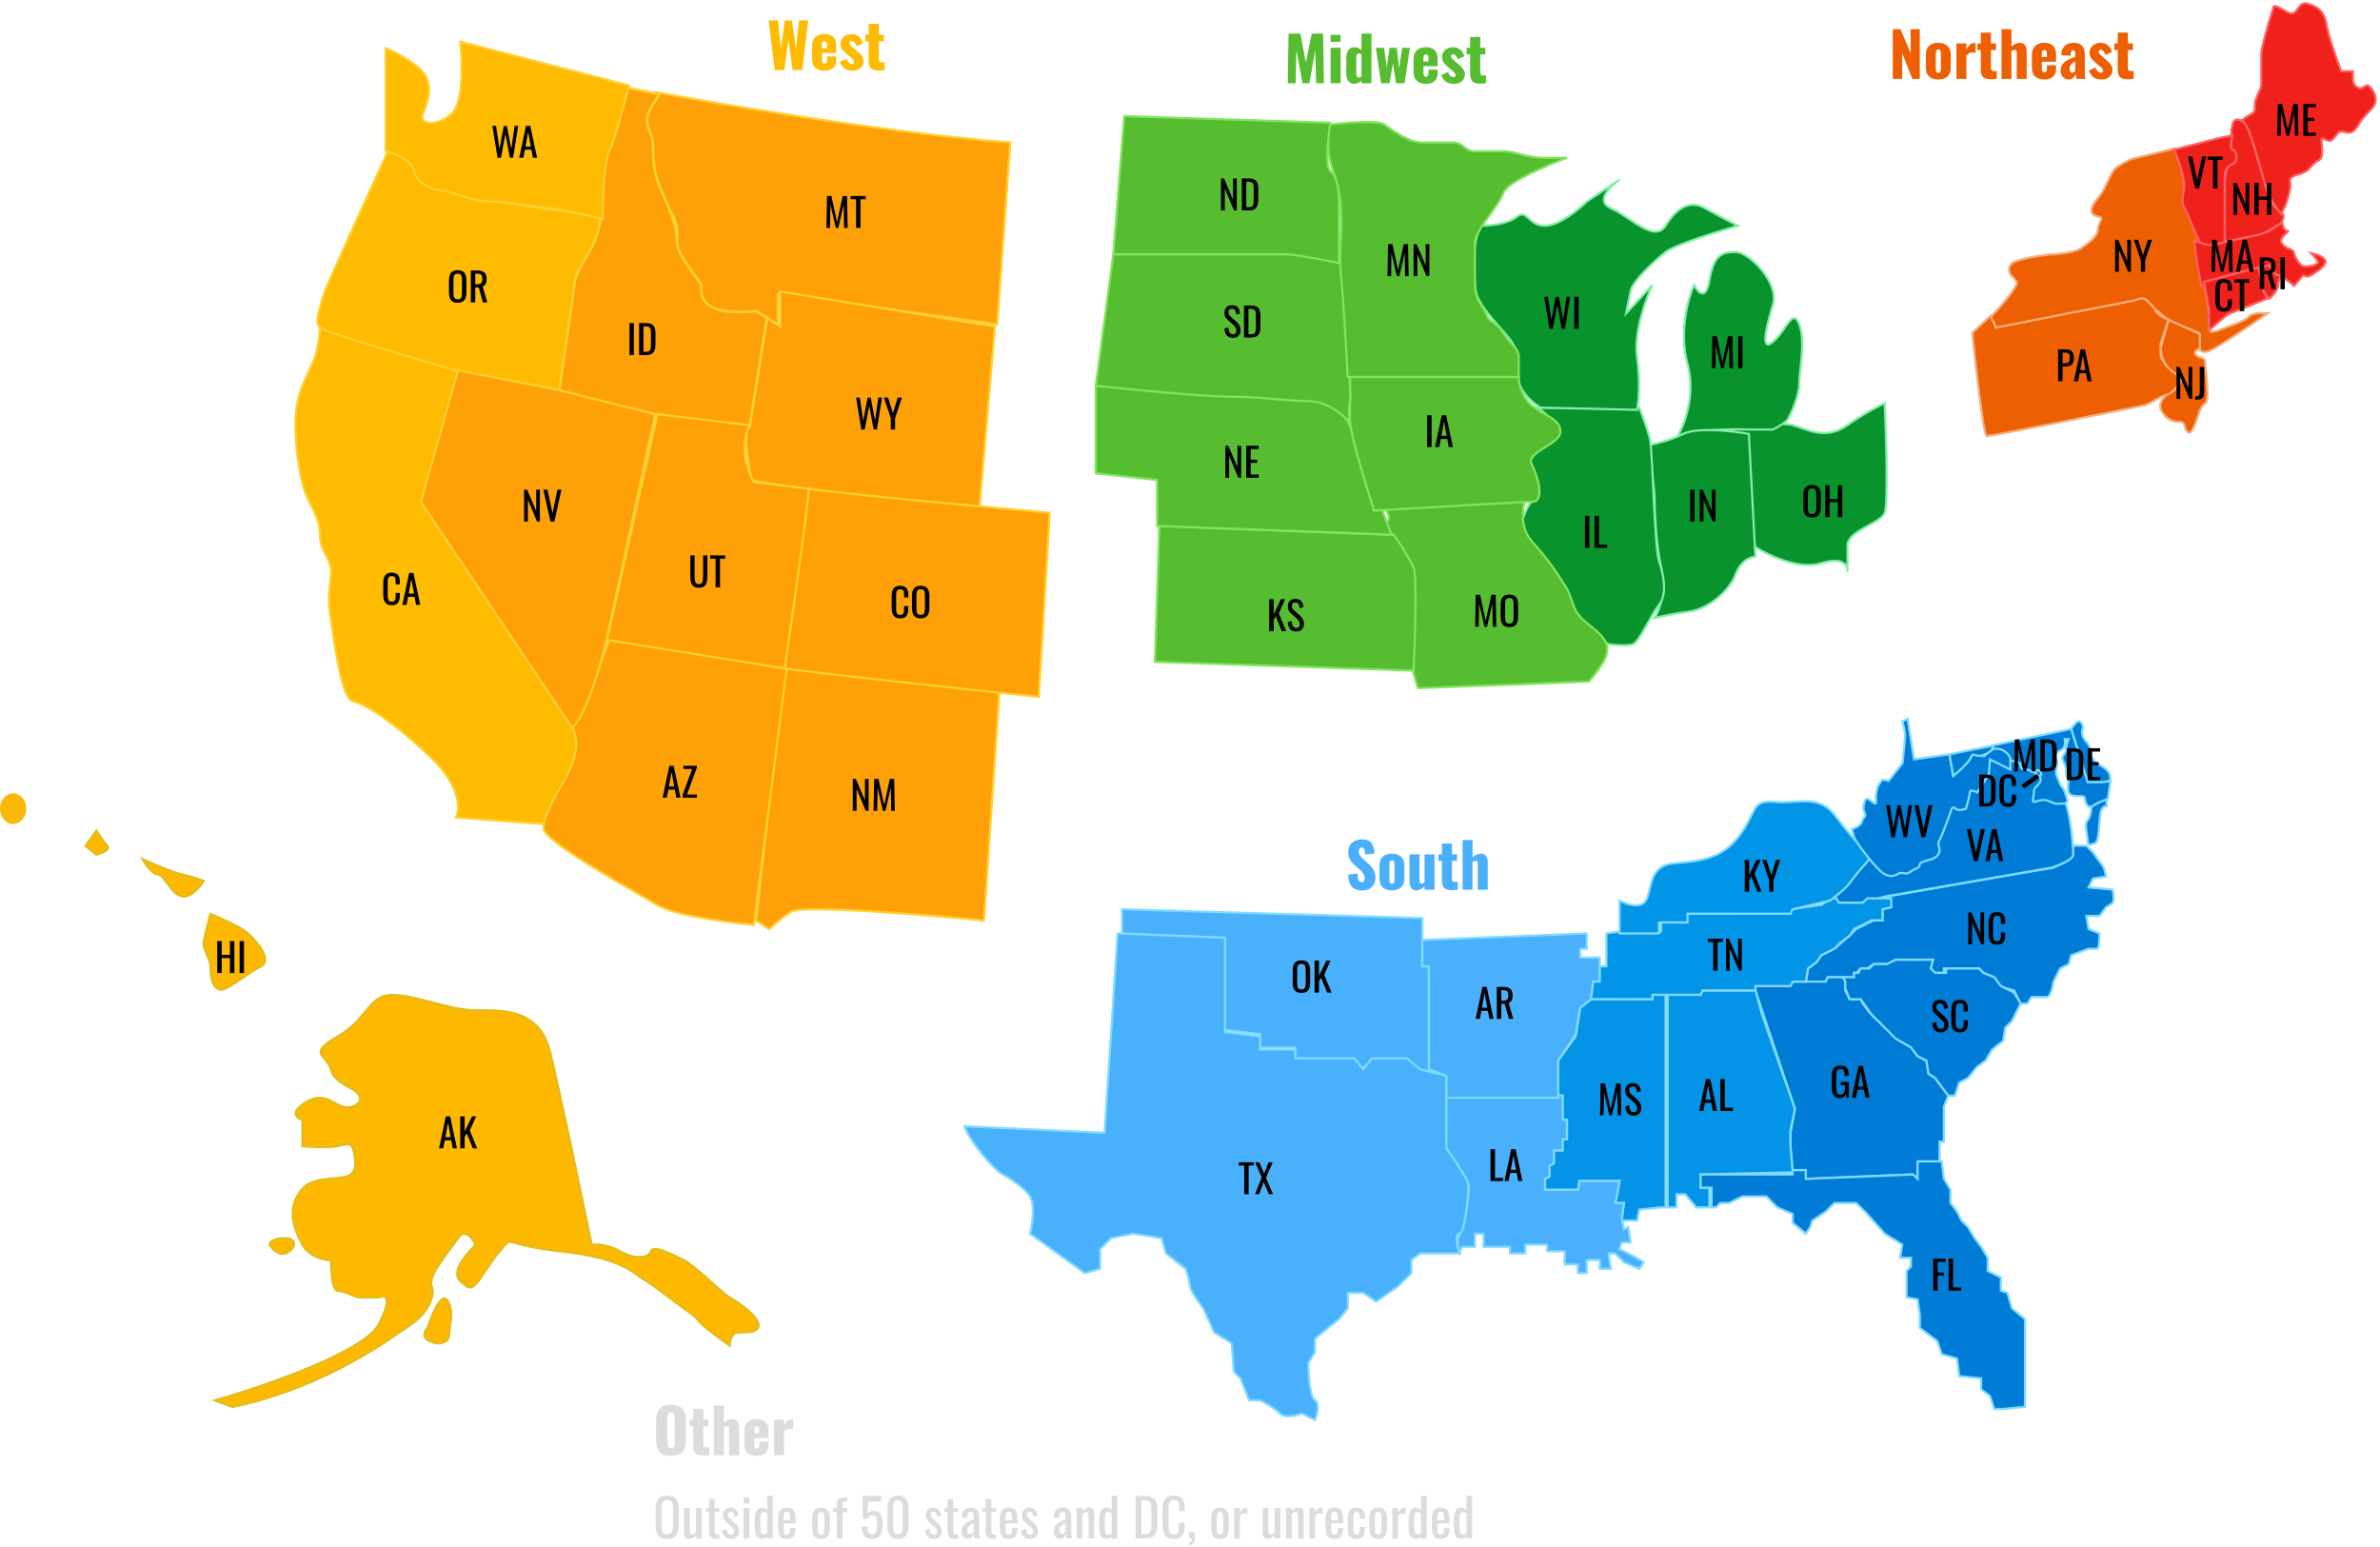 <svg width="543" height="353" viewBox="0 0 543 353" fill="none" xmlns="http://www.w3.org/2000/svg">
<path d="M395 98.002C398.5 97.335 406.2 96.202 409 97.002C412.5 98.002 416.5 100.503 421.5 97.002C425.5 94.2 428.833 92.5 430 92C430.333 99.5 430.8 115 430 117C429 119.5 421.5 121 421.5 124.5V129.937C421.524 130.134 421.522 130.325 421.5 130.5V129.937C421.34 128.638 420.017 127.11 415.5 128.5C410.3 130.1 403 126.5 400 124.5L395 98.002Z" fill="#08932C" stroke="#85ECA9" stroke-width="0.5"/>
<path d="M385 83C387 90.2 384.167 97.333 382.5 100C385.7 98 394.5 97.833 398.5 98H404.5C405.5 97.5 407.6 96.3 408 95.5C408.5 94.5 410.5 90.5 410.5 87.5C410.5 84.5 412 78 410.5 74C409 70 407.5 75.5 404.5 78C401.5 80.5 403 74.5 404.5 69.5C406 64.5 399 57.5 396 57.5C393 57.5 391 58 390 64C389.2 68.8 387.333 66.667 386.5 65C385.167 68 383 75.8 385 83Z" fill="#08932C" stroke="#85ECA9" stroke-width="0.5"/>
<path d="M384 99.001C380.8 100.601 376.833 101.5 376 101.5C376 103.1 377.5 110.334 377.5 114C377.5 116.833 377.8 123.9 379 129.5C380.2 135.1 378.5 139.5 377.5 141C378.833 140.667 382.3 139.9 385.5 139.5C389.5 139 394.5 135 396 131C397.2 127.8 399.5 127 400.5 127L399 99.001C395.333 98.334 387.2 97.401 384 99.001Z" fill="#08932C" stroke="#85ECA9" stroke-width="0.5"/>
<path d="M374.001 93H351.001C360.501 101 352.5 100.5 350 103C347.5 105.5 351.001 112 350 113.5C348.999 115 348.001 116 347.001 120C346.001 124 356.501 134 358.001 138C359.201 141.2 364.501 145.333 367.001 147C368.334 147.167 371.301 147.4 372.501 147C374.001 146.5 376.501 140.5 378.501 138C380.501 135.5 379.501 131 378.501 128C377.501 125 377.001 103 376.501 100.5C376.101 98.5 374.667 94.667 374.001 93Z" fill="#08932C" stroke="#85ECA9" stroke-width="0.5"/>
<path d="M346 49.501C344 51.101 339.834 51.501 338 51.501C335.5 55.503 336.5 62.5 336.5 65C336.5 67.5 338 70 342 74.5C346 79 346 79 346 84.5C346 88.9 349.667 92 351.5 93L373.5 93.5C373.834 91.833 374.3 87.1 373.5 81.5C372.7 75.9 375.5 68.167 377 65L371 71.5L372 66.5C372.5 64 377.5 59.5 380 57.5C382 55.9 391.834 52.834 396.5 51.501C395.167 50.835 391.8 49.101 389 47.5C385.5 45.499 382.5 47.5 380 51.501C377.5 55.503 372 49.501 367.5 47.5C363.9 45.899 367.334 42.499 369.5 41L362 46C360.167 47.834 355.7 51.501 352.5 51.501C348.5 51.501 348.5 47.501 346 49.501Z" fill="#08932C" stroke="#85ECA9" stroke-width="0.5"/>
<path d="M349.501 123.5C346.701 120.3 347.334 115.833 348.001 114L316 116C318 119.167 316 118.5 316 120.5C316 122.5 322 144.833 322 152L323.5 157L362.5 155.5C363.667 154.167 366.1 151.1 366.5 149.5C367 147.5 367 146 362.5 142.5C358 139 359.5 137.5 357 133.5C354.5 129.5 353.001 127.5 349.501 123.5Z" fill="#56BD30" stroke="#83E45F" stroke-width="0.5"/>
<path d="M318 122L264.5 120L263.5 151L322.5 153C322.833 146 323.3 131.5 322.5 129.5C321.7 127.5 319.167 123.667 318 122Z" fill="#56BD30" stroke="#83E45F" stroke-width="0.5"/>
<path d="M304 92C300.8 90 266.667 88.5 250 88V108L264 109.5V120L317.5 122L310 102.5C309.333 99.833 307.2 94 304 92Z" fill="#56BD30" stroke="#83E45F" stroke-width="0.5"/>
<path d="M346.5 86H308V96C308 98.8 311.667 110.833 313.5 116.5C324.5 115.833 347.1 114.5 349.5 114.5C352.5 114.5 351 109 349.5 106C348 103 356 101.5 356 98.5C356 95.5 352.5 95 349.5 92.5C347.1 90.5 346.5 87.333 346.5 86Z" fill="#56BD30" stroke="#83E45F" stroke-width="0.5"/>
<path d="M296.5 58H254L250 88C257.667 88.833 274.5 90.5 280.5 90.5C288 90.5 293 91.5 298.5 91.5C302.9 91.5 306.667 94.833 308 96.5C307.833 95.667 307.6 93.5 308 91.5C308.4 89.5 306.833 69.667 306 60L296.5 58Z" fill="#56BD30" stroke="#83E45F" stroke-width="0.5"/>
<path d="M316 28.498C314.4 27.299 306.667 27.998 303 28.498C303 34.497 303 36 304.5 40C306 44 306 48.5 306 51.5C306 54.5 305.5 59 306 63.5C306.4 67.1 307.167 80 307.5 86H346.5V81.5C346.5 79.5 345 79 343 76C341 73 340 74 339 71.5C338 69 336.5 69 336.5 63.5V55.5C336.5 52.5 342 47 343 44C343.8 41.6 353 37.667 357.5 36H352C348.5 36 345.5 34.5 343 34.5H336.5C334 34.5 334 32.5 331.5 32.5H324.5C321.5 32.5 318 29.998 316 28.498Z" fill="#56BD30" stroke="#83E45F" stroke-width="0.5"/>
<path d="M303.5 28L256.5 26.5L254 58H272.5H293.5C295.1 58 302.167 59.333 305.5 60V58V45C305.5 44 305 40 303.5 39C302.3 38.2 303 31.333 303.5 28Z" fill="#56BD30" stroke="#83E45F" stroke-width="0.5"/>
<path d="M510.263 27.305C509.308 27.305 509.07 29.691 509.07 30.885V33.868C510.561 36.851 510.263 35.956 508.473 37.746C507.041 39.178 507.28 49.878 507.578 55.049C510.362 54.651 516.17 53.677 517.124 52.961C518.079 52.245 519.511 51.469 520.108 51.171C520.406 50.873 521.003 50.097 521.003 49.381C521.003 48.486 519.511 47.889 518.616 46.696C517.721 45.503 517.423 44.309 517.124 43.116C516.826 41.923 514.141 32.376 513.246 29.99C512.351 27.603 511.456 27.305 510.263 27.305Z" fill="#F0211B" stroke="#FF6265" stroke-width="0.5"/>
<path d="M460.142 64.297C460.381 65.49 456.264 70.164 454.176 72.352L455.369 75.037C465.413 73.147 485.978 69.189 487.887 68.473C489.796 67.757 490.273 68.772 490.273 69.368L495.047 73.246L501.61 75.931V79.511C501.809 79.909 502.565 80.585 503.997 80.108C505.429 79.631 513.543 74.141 517.421 71.457H515.631C514.935 71.457 513.424 71.635 512.946 72.352C512.469 73.067 508.77 74.44 506.98 75.037C505.985 75.534 503.997 76.23 503.997 75.037V71.457C503.997 70.561 502.207 61.015 502.207 58.032C502.207 55.048 501.013 50.872 500.715 49.38C500.417 47.889 499.223 47.889 498.925 46.695C498.627 45.502 498.03 39.237 497.732 38.044C497.493 37.089 496.638 34.862 496.24 33.867L486.395 36.254C485.898 36.453 484.546 37.089 483.114 38.044C481.324 39.237 480.727 42.817 478.639 45.204C476.55 47.59 476.849 49.082 478.639 49.38C480.429 49.679 478.639 50.574 478.639 52.364C478.639 54.154 475.357 56.242 474.462 56.838C473.567 57.435 469.689 58.032 468.496 58.032C467.302 58.032 462.827 58.628 460.142 59.523C457.994 60.239 458.253 61.811 458.651 62.507L460.142 64.297Z" fill="#EE5F01" stroke="#F2AE7F" stroke-width="0.5"/>
<path d="M454.177 72.053L450 75.932C450.796 83.788 452.566 99.501 453.282 99.501C454.177 99.501 488.783 92.639 489.678 92.341C490.573 92.042 492.959 90.252 494.749 89.954C496.181 89.715 497.335 87.269 497.732 86.076C497.434 85.579 496.599 84.524 495.644 84.286C494.451 83.987 492.959 81.899 492.959 81.004V78.319L494.749 72.949C493.954 72.651 492.243 71.815 491.766 70.861C491.169 69.668 490.573 69.368 489.678 68.474C488.962 67.757 487.788 68.175 487.291 68.474L455.37 74.738L454.177 72.053Z" fill="#EE5F01" stroke="#F2AE7F" stroke-width="0.5"/>
<path d="M506.385 31.48L495.943 34.164C496.838 35.656 498.33 40.429 498.33 42.219C498.33 44.009 497.435 45.799 498.33 47.291C499.225 48.782 501.612 55.346 502.507 56.241C503.223 56.957 506.186 55.942 507.578 55.346V47.291V40.429C507.578 39.236 507.876 38.043 509.368 37.446C510.86 36.849 510.263 34.164 509.368 34.164C508.652 34.164 509.07 31.977 509.368 30.883L506.385 31.48Z" fill="#F0211B" stroke="#FF6265" stroke-width="0.5"/>
<path d="M501.91 76.231L494.75 72.949L492.96 79.512C492.96 80.01 493.139 81.362 493.855 82.794C494.572 84.226 496.739 85.578 497.734 86.076C497.495 87.985 495.645 89.457 494.75 89.954C494.352 90.053 493.438 90.61 492.96 92.042C492.364 93.832 494.75 96.219 496.839 96.219C498.927 96.219 498.032 97.114 498.927 98.307C499.822 99.5 500.418 97.71 501.015 96.219C501.612 94.727 501.91 92.639 503.103 92.042C504.297 91.446 503.103 84.286 503.103 82.794C503.103 81.302 501.91 81.899 501.015 81.004C500.299 80.288 501.313 79.711 501.91 79.512V76.231Z" fill="#EE5F01" stroke="#F2AE7F" stroke-width="0.5"/>
<path d="M506.084 55.648C503.22 56.603 500.715 54.455 500.715 55.052C500.715 57.438 501.908 63.305 502.206 65.195L517.719 60.72C518.117 61.416 519.091 62.808 519.807 62.808C520.523 62.808 522.492 64.399 523.387 65.195L525.476 62.808C525.774 63.007 526.55 63.285 527.266 62.808C528.161 62.212 530.846 60.72 530.547 59.526C530.309 58.572 528.26 57.935 527.266 57.736C527.564 58.035 528.28 58.81 528.757 59.526C529.354 60.422 526.371 61.018 525.476 60.72C524.581 60.422 523.686 58.93 523.387 57.736C523.089 56.543 521.896 57.14 520.702 55.648C519.509 54.157 522.791 52.665 521.896 52.665C521.18 52.665 520.802 51.472 520.702 50.875C520.305 51.074 519.151 51.71 517.719 52.665C515.929 53.858 509.664 54.455 506.084 55.648Z" fill="#F0211B" stroke="#FF6265" stroke-width="0.5"/>
<path d="M515.334 61.016L502.805 64.297L503.998 70.562V75.335L508.175 71.755L517.124 68.175L515.334 61.016Z" fill="#F0211B" stroke="#FF6265" stroke-width="0.5"/>
<path d="M517.721 60.418L515.334 61.313L516.527 66.683L517.721 68.174C518.417 67.578 519.809 66.086 519.809 64.893C519.809 63.401 521.002 62.805 519.809 62.805C518.854 62.805 518.019 61.214 517.721 60.418Z" fill="#F0211B" stroke="#FF6265" stroke-width="0.5"/>
<path d="M512.947 26.411C511.753 27.127 511.455 27.505 511.455 27.604C513.245 27.604 515.93 39.835 517.123 43.117C518.078 45.742 519.709 47.989 520.405 48.785C520.703 48.288 521.36 47.114 521.598 46.398C521.897 45.503 522.792 42.818 522.493 41.625C522.195 40.431 523.388 40.133 524.283 39.835C525.178 39.537 526.073 39.238 526.67 38.642C527.266 38.045 527.863 37.15 529.056 36.553C530.25 35.957 529.653 33.272 529.653 32.078C529.653 30.885 530.846 32.377 531.741 32.078C532.636 31.78 533.233 29.99 534.128 29.99C535.023 29.99 535.918 30.587 536.813 29.99C537.529 29.513 538.305 28.2 538.603 27.604C538.901 27.206 539.796 26.112 540.99 24.919C542.481 23.426 542.183 21.637 540.99 20.145C539.796 18.654 539.498 20.145 538.603 20.145C537.708 20.145 536.813 19.251 536.813 18.057V16.267H534.128C533.134 13.582 531.085 7.735 530.846 5.825C530.548 3.439 529.355 1.948 527.863 1.351C526.371 0.754 525.476 0.157 524.283 1.948C523.09 3.738 522.493 3.141 520.405 1.948C518.734 0.993 518.516 1.55 518.615 1.948C517.72 4.732 515.93 10.719 515.93 12.389V16.267V19.251C515.93 20.444 514.438 22.234 514.438 24.024C514.438 25.814 514.438 25.516 512.947 26.411Z" fill="#F0211B" stroke="#FF6265" stroke-width="0.5"/>
<path d="M24.5 193C25.3 193.8 23.167 194.667 22 195L19.5 193L22 189.5C22.5 190.333 23.7 192.2 24.5 193Z" fill="#FFB800" stroke="#E0BD1B" stroke-width="0.5"/>
<path d="M41.5 199.5C39.5 199.1 34.667 197 32.5 196C33.167 197.167 34.8 199.5 36 199.5C37.5 199.5 39 204 41.5 204.5C43.5 204.9 45.667 202.333 46.5 201C45.667 200.667 43.5 199.9 41.5 199.5Z" fill="#FFB800" stroke="#E0BD1B" stroke-width="0.5"/>
<path d="M46.5 214.5L48 208.5C50 209.333 54.4 211.3 56 212.5C58 214 62.5 219 59.5 220.5C56.5 222 54.5 224 51.5 225.5C48.5 227 48 222.5 48 220.5C48 218.5 46 216.5 46.5 214.5Z" fill="#FFB800" stroke="#E0BD1B" stroke-width="0.5"/>
<path d="M97.5 303.001C95.5 305.401 98.334 306.334 100 306.501C100.834 306.501 102.5 306.101 102.5 304.5C102.5 302.499 103.5 300.001 102.5 297.501C101.5 295.001 100 296.001 97.5 303.001Z" fill="#FFB800" stroke="#E0BD1B" stroke-width="0.5"/>
<path d="M105.5 85L73 74.5C73 75.5 72.8 78.2 72 81C71 84.5 68 88 67.5 94.5C67 101 68.5 109 69.5 112C70.5 115 73 118 73 122C73 126 75.5 127 75.5 130.5C75.5 134 74.5 135 75.5 141.5C76.5 148 78 159.5 80.5 160C83 160.5 89 164 98 172.5C105.2 179.3 105 184.667 104 186.5L124 188C125.333 185.667 128.5 179.9 130.5 175.5C132.5 171.1 131.333 167 130.5 165.5L96.5 115L105.5 85Z" fill="#FFBB00" stroke="#FFD032" stroke-width="0.5"/>
<path d="M74.5 65.5C75.3 63.5 84.166 44 88.5 34.5C91.999 34.5 97 41 99 42C101 43 111 45.5 113.5 46C115.5 46.4 130.333 48.5 137.5 49.5C138 52.5 133 60 132 62C131.2 63.6 129 80.667 128 89L105.5 85C98.167 82.833 82.6 78.2 79 77L78.998 76.999C74.5 75.5 73 75 72.5 74C72 73 73.5 68 74.5 65.5Z" fill="#FFBB00" stroke="#FFD032" stroke-width="0.5"/>
<path d="M228 158L179 152L172.5 210L175.5 212C176.167 211.333 178.1 209.6 180.5 208C182.9 206.4 210.833 208.667 224.5 210L228 158Z" fill="#FEA108" stroke="#FFD032" stroke-width="0.5"/>
<path d="M179.5 152.5L139 146C135.8 154.8 132 162.667 130.5 165.5C130.833 166.333 131.5 168.4 131.5 170C131.5 172 130 176 128.5 178.5C127 181 124 186 124 189C124 192 145 203.5 150 206.5C154 208.9 166.333 210.5 172 211L179.5 152.5Z" fill="#FEA108" stroke="#FFD032" stroke-width="0.5"/>
<path d="M223.5 115.5C219.5 115.1 195.833 112.667 184.5 111.5C184.5 112.7 180.833 139.333 179 152.5C183.8 153.3 219.667 157.167 237 159L239.5 117L223.5 115.5Z" fill="#FEA108" stroke="#FFD032" stroke-width="0.5"/>
<path d="M230.5 32.5C204.1 30.5 165.5 24 149.5 21C144.5 26 149.5 36 149.5 41C149.5 46 155 47.5 154.5 54C154 60.5 157.5 60.5 159.5 67C161.1 72.2 169.166 72.167 173 71.5L177.5 74V67L227.5 74L230.5 32.5Z" fill="#FEA108" stroke="#FFD032" stroke-width="0.5"/>
<path d="M178 74.5L175 72.5L170.5 97.5C169.7 99.9 170.833 106.5 171.5 109.5C176.7 111.1 208.333 114.167 223.5 115.5L227 74.5L178 66.5V74.5Z" fill="#FEA108" stroke="#FFD032" stroke-width="0.5"/>
<path d="M142.999 20L150.499 21.5C144.998 29 149 28 149 34C149 40 150.499 42.5 152 46C153.501 49.5 154.5 52.5 154.5 55.5C154.5 57.9 158.667 62.833 160 65C159.2 71.8 167.333 71.333 172.5 71L175 72.5L171 97.5L149 94.5L127.5 89.5C128.5 83 130.6 69 131 65C131.5 60 137.499 56 136.999 47.5C136.599 40.7 140.832 26.333 142.999 20Z" fill="#FEA108" stroke="#FFD032" stroke-width="0.6"/>
<path d="M127.5 89L104.5 84.5L96 114.5L130.5 166C133.7 163.6 137.167 151.333 138.5 145.5L149.5 94.5L127.5 89Z" fill="#FEA108" stroke="#FFD032" stroke-width="0.5"/>
<path d="M179 152.5L138.5 146L150 94.5L171 97C168.6 102.2 170.667 107.833 172 110L184.5 111.5C184.5 114.7 180.833 140.167 179 152.5Z" fill="#FEA108" stroke="#FFD032" stroke-width="0.5"/>
<path d="M105 9.5L143.5 19.5C142.5 23.5 140.2 32.1 139 34.5C137.8 36.9 137.5 45.833 137.5 50C135 49.333 129.1 47.9 125.5 47.5C121 47 116.5 46 112 46C107.5 46 103 43.5 101 43.5C99 43.5 95 42 94.5 39C94.1 36.6 90 35 88 34.5V11C90 11.833 94.5 14.1 96.5 16.5C98.999 19.5 97.5 23.5 96.5 26C95.5 28.5 99.5 29 103 26C105.8 23.6 105.5 14 105 9.5Z" fill="#FFBB00" stroke="#FFD032" stroke-width="0.5"/>
<path d="M86.5 301.999C83.3 308.399 60.167 316.332 49 319.499L53 321C75 316.5 91 304 94 301.999C97 299.998 99.5 295.999 98.5 293.5C97.5 291.001 102.5 285.5 104.5 282.5C106.1 280.1 107.833 282.5 108.5 284C107.333 285.166 104.9 287.9 104.5 289.5C104 291.5 104.5 292 106.5 293.5C108.5 295 110.5 289.5 114 285.5C117.5 281.5 114 284 128 285.5C142 287 144.5 290.5 147 292C149.5 293.5 152.5 295.999 156 298.5C159.5 301.001 158.5 300.5 160 301.999C161.2 303.198 164.833 305.833 166.5 307C166.5 306 166.9 304 168.5 304C170.5 304 173.5 304 173 301.999C172.5 299.998 169 297.5 166.5 295.999C164 294.498 159 289 156 287.5C153 285.999 149 284 148.5 285.5C148 287 145 287.5 141.5 285.5C138.7 283.9 136 283.833 135 284C132.667 272.666 127.5 248 125.5 240C123 230 114.5 230.5 108.5 230.5C102.5 230.5 95 227 89.5 227C84 227 84 232.5 77 236.5C70 240.5 74.5 240.5 75.5 244C76.5 247.5 81 248 82 250C83 252 79.5 253.499 77 251.999C74.5 250.499 72.5 249.499 69 251.999C66.2 253.999 67.833 255.166 69 255.499V261.5C70.833 261.666 75 261.9 77 261.5C79.5 261 80.5 260 81 264.5C81.5 269 78.5 268.5 74.5 269C70.5 269.5 69 270.5 67.5 273.5C66 276.5 67 280.5 69 284C70.6 286.8 74 287.5 75.5 287.5C75.5 289.833 75.8 294.5 77 294.5C78.5 294.5 81 295.999 82 295.999H86.5C87.833 295.332 89.7 295.599 86.5 301.999Z" fill="#FFB800" stroke="#E0BD1B" stroke-width="0.5"/>
<path d="M65 286C63.4 286.4 62 284.833 61.5 284C61.5 283.5 62.2 282.5 65 282.5C68.5 282.5 67 285.5 65 286Z" fill="#FFB800" stroke="#E0BD1B" stroke-width="0.5"/>
<ellipse cx="3" cy="184.5" rx="3" ry="3.5" fill="#F9B906"/>
<path d="M431.5 206.961L431 204.961V204.461L459.5 199.461L468.5 197.961L471.5 196.461L473 194.961V192.961H476L477.5 194.461L480 197.961L480.5 199.961L477.5 200.461L476.5 202.461L482 202.961C482.167 203.794 482.4 205.561 482 205.961C481.6 206.361 480.833 206.794 480.5 206.961L479 208.961H476L476.5 211.961L479 212.961C479 214.128 478.9 216.461 478.5 216.461H476.5L472.5 217.961L472 219.961L470 220.961L468.5 223.961C468.333 225.128 467.8 227.461 467 227.461H463.5L462.5 228.961H461L459.5 225.961L456 224.961L455 222.961L452.5 221.961L451.5 220.961H443.5V221.961H441L440.5 220.961L441 218.961H432.5L431 219.961H427.5L426 220.961H424.5L423.5 221.961H423V222.961H417L416.5 223.961H412L412.5 220.961L414.5 219.461L415.5 217.961L418.5 216.461L422 213.461L423.5 211.961L427.5 209.961H429.5V207.461L431.5 206.961Z" fill="#007CD6" stroke="#7FDAFF" stroke-width="0.5"/>
<path d="M409.5 252.961L400.5 225.961V224.961H408.5L409 223.961H412.5H416.5L417 222.961H420.5L421 223.961V225.961L422 227.961H424.5L425 228.961L426.5 230.961L428.5 232.961L431.5 235.461L433.5 237.461L436 238.961L437.5 240.961L439.5 241.961L440 244.961L441.5 245.961L444.5 249.961L443.5 252.461V260.461H442.5V265.461H437.5V268.961L436 267.961L412 268.961V266.961H409L408.5 261.961V258.461L409.5 252.961Z" fill="#007CD6" stroke="#7FDAFF" stroke-width="0.5"/>
<path d="M426 194.961L418.5 204.461V205.961H424.5L430.5 204.461L468 197.961C469.667 197.461 473 196.161 473 194.961C473 193.461 472.5 186.961 471.5 183.961C470.5 180.961 469.5 181.461 468 181.461C466.5 181.461 464.5 172.961 463 172.961C461.8 172.961 457.833 171.294 456 170.461C454 173.794 449.3 180.661 446.5 181.461C443 182.461 443 185.461 443 186.961C443 188.161 440 192.794 438.5 194.961C434.9 197.761 428.667 196.128 426 194.961Z" fill="#007CD6" stroke="#7FDAFF" stroke-width="0.5"/>
<path d="M380.5 226.961V275.461H382.5V272.461H384.5L387 275.461H390V270.961H388V267.961L409 267.461L408.5 261.461V257.961L409.5 252.961L402 231.461L400.5 225.961H388V226.961H380.5Z" fill="#0394E7" stroke="#7FDAFF" stroke-width="0.5"/>
<path d="M390.5 270.961V275.461H391.5L392.5 274.461H394.5L397.5 272.961H403L405.5 275.461L409 276.961V278.961L412 281.461L413 279.961L413.5 278.461L416.5 276.461L418.5 274.461H423.5L426 276.961L430 281.461L434 283.961L433.5 286.961H436V288.961L435 289.961V295.961L437.5 296.461L438 299.961V302.961L442 305.961L443 308.961L446.5 309.961L447 313.961L452 314.461V316.961L454 318.461L455 321.461H457L462 320.961V300.961L459 298.461L458 294.961L456.5 294.461V291.461L453.5 289.961V286.961L452 284.461L450.5 282.461L449 279.961L447.5 278.461L446.5 276.461L445 274.461V271.461L443.5 268.961L443 264.961H437.5V268.961L436.5 267.961L412 268.961V266.961H409V267.961H388V270.961H390.5Z" fill="#007CD6" stroke="#7FDAFF" stroke-width="0.5"/>
<path d="M360.5 229.961L363 227.961H377V226.961H380V275.461H379L374 275.961L373.5 278.461H370L370.5 274.461H368.5L369.5 269.461H360.5L360 271.461H352.5V268.961L353.5 268.461V265.961L354.5 265.461V262.461H356.5V259.961H357.5V255.461H356.5V249.961H355.5V241.961L359.5 236.461L360.5 229.961Z" fill="#0394E7" stroke="#7FDAFF" stroke-width="0.5"/>
<path d="M256 212.961V207.461L324.5 209.461V220.461H326.5V244.961L323.5 243.961L320.5 241.961H313L310.5 243.961L309 241.961H295.5V238.961H287.5V235.961L279.5 234.961V213.961L256 212.961Z" fill="#49B0FB" stroke="#7FDAFF" stroke-width="0.5"/>
<path d="M252 258.461L220 256.961C220.667 258.628 223.2 263.061 228 267.461C229.833 268.461 233.8 270.961 235 272.961C236.2 274.961 235.5 279.461 235 281.461L247.5 290.461L251 289.461V284.961L253.5 282.461L258.5 281.461L265 282.461L266 285.961L270.5 289.461C270.833 290.461 271.5 292.661 271.5 293.461C271.5 294.261 273.5 297.128 274.5 298.461L277 303.961L281 306.461L281.5 312.961L283 314.461L285 319.461H287.5C288.5 319.961 290.8 321.261 292 322.461C293.2 323.661 295.833 322.961 297 322.461L300 323.961C300.5 322.794 301.2 320.261 300 319.461C298.8 318.661 298.5 313.461 298.5 310.961L300 308.461V305.461L303 302.961L305.5 300.961L307.5 298.461V294.961H311L314 296.961L319 293.461L322 290.461V287.461L324 285.961H333C332.5 284.461 331.8 281.461 333 281.461C334.5 281.461 335 272.961 335 270.461C335 268.461 331.667 263.961 330 261.961V245.461L324 243.961L321 241.461H313L311 243.961L309 241.461H303H295.5V239.461H287.5V236.461L279.5 235.461V213.961L255 212.961L252 258.461Z" fill="#49B0FB" stroke="#7FDAFF" stroke-width="0.5"/>
<path d="M324.5 220.461V214.461L362 212.961V216.461H360.5V218.461H365V223.961H363.5L363 227.961L360.5 229.961L359.5 235.961L355.5 241.961V250.461H330V245.461L326 243.961V220.461H324.5Z" fill="#4AB0FB" stroke="#7FDAFF" stroke-width="0.5"/>
<path d="M330 261.961V250.461H355.5V249.961H356.5V255.461H357.5V259.961H356.5V262.461H354.5V265.461L353.5 265.961V268.461L352.5 268.961V271.461H360C360.167 270.794 360.4 269.461 360 269.461H369.5L369 272.461L368.5 274.461H370.5L370 277.961L370.5 280.461L371.5 279.961L372 283.461H370L369.5 284.961L371.5 285.961L375 287.961L374 289.461L370.5 287.961L368.5 285.961H367L367.5 289.461H365V287.461H362V290.461H360V288.461H357V285.461H356H353V283.961H348V285.961H344.5V284.461H341.5H338.5V281.461H336.5V284.461H333.5L333 285.961C332 282.961 333 281.461 333.5 280.961C334 280.461 335.5 271.461 335 269.961C334.6 268.761 331.5 264.128 330 261.961Z" fill="#4AB0FB" stroke="#7FDAFF" stroke-width="0.5"/>
<path d="M363.5 223.961L363 227.961H377V226.961H379.5H388L388.5 225.961H400.5V224.961H408.5L409 223.961H412L412.5 220.961L414.5 219.461L415.5 217.961L418.5 216.461L420 214.961L422 213.461L423 211.961L425 210.961L427 209.961H429.5V207.461L431.5 206.961V204.961H426L425 205.961H419.5L419 204.961H418L415.5 206.461L408.5 207.461V208.461L396 207.461V208.461H384.5V209.961H379V212.461H370L366.5 212.961V220.461H365V223.961H363.5Z" fill="#0294E7" stroke="#7FDAFF" stroke-width="0.5"/>
<path d="M369.5 205.462V212.962H378.5V210.461H385V208.461H396H408.5L409 207.461L417.5 205.462C418.667 204.628 421.2 202.661 422 201.461C422.8 200.261 425.667 196.961 427 195.461C425.667 194.295 422.2 190.862 419 186.462C415 180.962 410.5 183.462 405 182.962C399.5 182.462 401 184.962 397 190.462C393 195.962 388 196.462 382 196.962C376 197.462 377 202.962 375.5 205.462C374.3 207.462 371 206.295 369.5 205.462Z" fill="#0294E7" stroke="#7FDAFF" stroke-width="0.5"/>
<path d="M421 223.961L420.5 222.961H423V221.961H424L424.5 220.961H426.5L427.5 219.961H430.5L432.5 218.961H441L440.5 220.961L441.5 221.961H444V220.961H451.5L452.5 221.961L455 222.961L456.5 224.961L459.5 226.461L461 228.961L460 230.961L459 232.961L457.5 234.461L457 237.461L454.5 239.461L453 241.961L451 243.461L449 245.961L447 246.961L446 249.961H444.5L441.5 245.961L440 244.961L439.5 241.961L437.5 240.961L436 238.961L432.5 236.961L427 231.461L424.5 227.961H422L421 225.461V223.961Z" fill="#007CD6" stroke="#7FDAFF" stroke-width="0.5"/>
<path d="M480.632 182.219L477.161 183.954C477.161 184.725 476.988 186.441 476.294 187.135C475.426 188.003 476.294 190.317 476.294 191.763C476.294 193.209 477.161 192.631 478.029 192.341C478.897 192.052 478.897 187.714 479.186 185.689C479.417 184.07 480.246 183.858 480.632 183.954V182.219Z" fill="#007CD6" stroke="#7FDAFF" stroke-width="0.5"/>
<path d="M476.295 178.461C477.915 178.692 480.44 178.364 481.501 178.171C481.501 177.786 481.443 176.899 481.212 176.436C480.922 175.858 480.344 175.279 478.898 174.412C477.452 173.544 477.452 172.676 476.873 172.387C476.295 172.098 477.163 171.23 476.873 170.652C476.584 170.073 476.295 169.495 475.717 168.916C475.138 168.338 474.849 166.892 475.138 166.313C475.427 165.735 474.849 164.578 474.27 164.578C473.808 164.578 472.921 165.735 472.535 166.313L476.295 178.461Z" fill="#007CD6" stroke="#7FDAFF" stroke-width="0.5"/>
<path d="M472.533 166.316L454.602 170.076L454.312 171.233C454.602 171.137 455.354 170.944 456.048 170.944C456.742 170.944 458.265 172.679 458.94 173.547L460.964 174.125C460.868 174.607 460.964 175.571 462.121 175.571C463.567 175.571 462.989 176.15 463.857 176.15C464.724 176.15 464.435 176.728 465.303 177.307C466.17 177.885 465.014 179.042 464.435 179.62C463.857 180.199 464.146 180.777 463.857 182.223C463.567 183.669 464.724 182.513 466.17 182.513C467.616 182.513 468.195 183.38 469.352 183.38C470.509 183.38 471.955 183.38 471.666 182.513C471.376 181.645 471.087 180.199 470.509 179.62C469.93 179.042 469.93 178.464 469.352 177.307C468.773 176.15 469.352 175.282 469.352 174.125C469.352 172.968 468.773 173.547 468.773 172.679C468.773 171.812 469.641 171.522 470.509 170.944C471.203 170.481 471.183 169.209 471.087 168.63H471.955C471.762 169.112 471.376 170.25 471.376 170.944C471.376 171.812 470.509 172.39 470.509 172.968C470.509 173.547 471.376 174.414 471.376 176.15C471.376 177.885 471.955 177.596 471.955 178.174C471.955 178.753 471.666 179.91 471.955 180.777C472.244 181.645 473.69 181.645 474.847 181.645C476.004 181.645 475.425 182.223 476.004 183.38C476.582 184.537 477.45 183.959 477.739 183.669C477.97 183.438 479.956 182.609 480.92 182.223L481.499 178.174C481.017 178.271 479.879 178.464 479.185 178.464H476.293C476.062 177.538 473.69 169.98 472.533 166.316Z" fill="#007CD6" stroke="#7FDAFF" stroke-width="0.5"/>
<path d="M422.5 189.162L423.078 191.186C424.235 193.211 427.995 198.128 429.73 199.284C431.466 200.441 432.623 199.574 433.201 199.284C433.779 198.995 434.358 199.284 434.936 199.284C435.515 199.284 436.382 198.417 437.25 198.128C438.118 197.838 437.828 197.26 438.118 196.971C438.407 196.682 439.275 196.392 440.431 196.103C441.588 195.814 442.167 195.235 442.456 194.368C442.745 193.5 441.878 192.632 442.456 191.765C443.034 190.897 444.77 185.98 445.059 185.113C445.348 184.245 445.637 183.956 446.216 184.534C446.679 184.997 447.951 184.727 448.53 184.534C448.819 183.57 449.397 181.469 449.397 180.775C449.397 180.08 450.554 180.485 451.132 180.775L453.735 176.726L454.025 173.255L458.652 175.569V173.255C458.652 172.387 457.495 171.23 456.338 170.941C455.182 170.652 454.603 170.941 454.025 171.23C453.446 171.52 453.157 172.098 452.868 172.387C452.579 172.677 451.132 172.387 450.554 172.098C449.976 171.809 449.686 172.677 449.397 173.255C449.166 173.718 446.794 175.954 445.637 177.015L444.77 172.098L436.672 173.255L435.226 164L434.069 164.578C434.261 165.35 434.647 167.066 434.647 167.76C434.647 168.454 434.261 172.291 434.069 174.123L430.887 178.172C428.863 177.593 429.441 178.172 428.863 178.75C428.284 179.329 427.995 181.064 427.995 181.642V183.088C427.995 183.956 426.549 182.221 425.971 182.221C425.392 182.221 424.814 184.534 425.392 185.402C425.971 186.27 425.103 186.27 424.814 187.427C424.582 188.352 423.175 188.969 422.5 189.162Z" fill="#007CD6" stroke="#7FDAFF" stroke-width="0.5"/>
<path d="M454.892 170.074L444.77 172.099L445.637 177.015C446.601 176.244 448.703 174.412 449.397 173.256C450.265 171.81 449.686 172.099 451.132 172.388C452.289 172.619 453.735 171.713 454.314 171.231L454.892 170.074Z" fill="#007CD6" stroke="#7FDAFF" stroke-width="0.5"/>
<path d="M465.305 175.858C464.611 175.396 464.438 176.051 464.438 176.437L465.305 177.303C465.594 177.015 465.999 176.321 465.305 175.858Z" fill="#007CD6" stroke="#7FDAFF" stroke-width="0.5"/>
<path d="M283.868 265.927H282.635V265.171H286.082V265.927H284.885V272.461H283.868V265.927ZM287.856 268.645L286.362 265.171H287.307L288.414 267.745L289.422 265.171H290.367L288.837 268.726L290.439 272.461H289.494L288.306 269.716L287.28 272.461H286.335L287.856 268.645Z" fill="black"/>
<path d="M296.93 226.542C296.216 226.542 295.703 226.341 295.391 225.939C295.085 225.531 294.932 224.943 294.932 224.175V221.412C294.932 220.656 295.088 220.083 295.4 219.693C295.712 219.303 296.222 219.108 296.93 219.108C297.638 219.108 298.145 219.306 298.451 219.702C298.763 220.092 298.919 220.662 298.919 221.412V224.184C298.919 224.94 298.763 225.522 298.451 225.93C298.139 226.338 297.632 226.542 296.93 226.542ZM296.93 225.741C297.308 225.741 297.563 225.63 297.695 225.408C297.827 225.186 297.893 224.85 297.893 224.4V221.205C297.893 220.761 297.827 220.434 297.695 220.224C297.563 220.008 297.308 219.9 296.93 219.9C296.546 219.9 296.288 220.008 296.156 220.224C296.024 220.434 295.958 220.761 295.958 221.205V224.4C295.958 224.85 296.024 225.186 296.156 225.408C296.288 225.63 296.546 225.741 296.93 225.741ZM299.919 219.171H300.936V222.609L302.61 219.171H303.555L302.115 222.384L303.789 226.461H302.799L301.404 223.041L300.936 223.887V226.461H299.919V219.171Z" fill="black"/>
<path d="M338.219 225.171H339.2L340.757 232.461H339.794L339.461 230.625H337.976L337.625 232.461H336.671L338.219 225.171ZM339.326 229.896L338.714 226.611L338.111 229.896H339.326ZM341.497 225.171H342.964C343.702 225.171 344.242 225.324 344.584 225.63C344.932 225.93 345.106 226.422 345.106 227.106C345.106 228.042 344.806 228.609 344.206 228.807L345.241 232.461H344.26L343.306 229.041H342.514V232.461H341.497V225.171ZM342.901 228.312C343.339 228.312 343.651 228.225 343.837 228.051C344.029 227.877 344.125 227.562 344.125 227.106C344.125 226.806 344.092 226.572 344.026 226.404C343.96 226.23 343.843 226.104 343.675 226.026C343.507 225.942 343.27 225.9 342.964 225.9H342.514V228.312H342.901Z" fill="black"/>
<path d="M365.184 247.171H366.183L367.47 253.084L368.766 247.171H369.756L369.891 254.461H369.072L368.991 249.169L367.758 254.461H367.182L365.958 249.169L365.877 254.461H365.049L365.184 247.171ZM372.727 254.542C372.115 254.542 371.647 254.353 371.323 253.975C371.005 253.597 370.828 253.078 370.792 252.418L371.692 252.175C371.722 252.643 371.812 253.021 371.962 253.309C372.118 253.597 372.373 253.741 372.727 253.741C372.991 253.741 373.189 253.669 373.321 253.525C373.459 253.375 373.528 253.162 373.528 252.886C373.528 252.586 373.465 252.337 373.339 252.139C373.213 251.941 373.012 251.722 372.736 251.482L371.512 250.402C371.266 250.186 371.086 249.955 370.972 249.709C370.864 249.457 370.81 249.151 370.81 248.791C370.81 248.257 370.963 247.843 371.269 247.549C371.575 247.255 371.992 247.108 372.52 247.108C373.096 247.108 373.531 247.261 373.825 247.567C374.119 247.873 374.296 248.347 374.356 248.989L373.492 249.223C373.462 248.797 373.378 248.47 373.24 248.242C373.108 248.008 372.868 247.891 372.52 247.891C372.262 247.891 372.064 247.96 371.926 248.098C371.788 248.23 371.719 248.428 371.719 248.692C371.719 248.908 371.755 249.091 371.827 249.241C371.899 249.385 372.022 249.532 372.196 249.682L373.429 250.762C373.747 251.044 373.999 251.35 374.185 251.68C374.377 252.01 374.473 252.385 374.473 252.805C374.473 253.339 374.311 253.762 373.987 254.074C373.663 254.386 373.243 254.542 372.727 254.542Z" fill="black"/>
<path d="M389.219 246.171H390.2L391.757 253.461H390.794L390.461 251.625H388.976L388.625 253.461H387.671L389.219 246.171ZM390.326 250.896L389.714 247.611L389.111 250.896H390.326ZM392.497 246.171H393.514V252.732H395.377V253.461H392.497V246.171Z" fill="black"/>
<path d="M419.804 250.551C419.144 250.551 418.667 250.344 418.373 249.93C418.079 249.51 417.932 248.889 417.932 248.067V245.628C417.932 245.064 417.989 244.602 418.103 244.242C418.223 243.876 418.424 243.597 418.706 243.405C418.994 243.207 419.387 243.108 419.885 243.108C420.557 243.108 421.04 243.279 421.334 243.621C421.634 243.963 421.784 244.5 421.784 245.232V245.502H420.83V245.277C420.83 244.929 420.809 244.662 420.767 244.476C420.725 244.284 420.635 244.14 420.497 244.044C420.365 243.948 420.167 243.9 419.903 243.9C419.621 243.9 419.411 243.966 419.273 244.098C419.135 244.224 419.045 244.395 419.003 244.611C418.967 244.827 418.949 245.115 418.949 245.475V248.175C418.949 248.733 419.015 249.135 419.147 249.381C419.285 249.621 419.546 249.741 419.93 249.741C420.308 249.741 420.566 249.609 420.704 249.345C420.848 249.081 420.92 248.658 420.92 248.076V247.572H419.993V246.852H421.838V250.461H421.199L421.1 249.624C420.872 250.242 420.44 250.551 419.804 250.551ZM424.035 243.171H425.016L426.573 250.461H425.61L425.277 248.625H423.792L423.441 250.461H422.487L424.035 243.171ZM425.142 247.896L424.53 244.611L423.927 247.896H425.142Z" fill="black"/>
<path d="M442.786 235.542C442.174 235.542 441.706 235.353 441.382 234.975C441.064 234.597 440.887 234.078 440.851 233.418L441.751 233.175C441.781 233.643 441.871 234.021 442.021 234.309C442.177 234.597 442.432 234.741 442.786 234.741C443.05 234.741 443.248 234.669 443.38 234.525C443.518 234.375 443.587 234.162 443.587 233.886C443.587 233.586 443.524 233.337 443.398 233.139C443.272 232.941 443.071 232.722 442.795 232.482L441.571 231.402C441.325 231.186 441.145 230.955 441.031 230.709C440.923 230.457 440.869 230.151 440.869 229.791C440.869 229.257 441.022 228.843 441.328 228.549C441.634 228.255 442.051 228.108 442.579 228.108C443.155 228.108 443.59 228.261 443.884 228.567C444.178 228.873 444.355 229.347 444.415 229.989L443.551 230.223C443.521 229.797 443.437 229.47 443.299 229.242C443.167 229.008 442.927 228.891 442.579 228.891C442.321 228.891 442.123 228.96 441.985 229.098C441.847 229.23 441.778 229.428 441.778 229.692C441.778 229.908 441.814 230.091 441.886 230.241C441.958 230.385 442.081 230.532 442.255 230.682L443.488 231.762C443.806 232.044 444.058 232.35 444.244 232.68C444.436 233.01 444.532 233.385 444.532 233.805C444.532 234.339 444.37 234.762 444.046 235.074C443.722 235.386 443.302 235.542 442.786 235.542ZM447.148 235.542C446.428 235.542 445.921 235.329 445.627 234.903C445.333 234.471 445.186 233.877 445.186 233.121V230.547C445.186 229.749 445.33 229.143 445.618 228.729C445.906 228.315 446.416 228.108 447.148 228.108C447.802 228.108 448.27 228.285 448.552 228.639C448.84 228.993 448.984 229.515 448.984 230.205V230.781H448.021V230.268C448.021 229.932 448.006 229.674 447.976 229.494C447.946 229.314 447.868 229.17 447.742 229.062C447.622 228.954 447.427 228.9 447.157 228.9C446.881 228.9 446.674 228.96 446.536 229.08C446.404 229.194 446.317 229.356 446.275 229.566C446.233 229.77 446.212 230.046 446.212 230.394V233.283C446.212 233.655 446.242 233.946 446.302 234.156C446.362 234.366 446.458 234.516 446.59 234.606C446.728 234.696 446.917 234.741 447.157 234.741C447.415 234.741 447.607 234.684 447.733 234.57C447.859 234.456 447.937 234.3 447.967 234.102C448.003 233.904 448.021 233.634 448.021 233.292V232.752H448.984V233.292C448.984 234.018 448.846 234.576 448.57 234.966C448.3 235.35 447.826 235.542 447.148 235.542Z" fill="black"/>
<path d="M449.067 208.171H449.76L451.83 213.013V208.171H452.676V215.461H452.028L449.931 210.484V215.461H449.067V208.171ZM455.649 215.542C454.929 215.542 454.422 215.329 454.128 214.903C453.834 214.471 453.687 213.877 453.687 213.121V210.547C453.687 209.749 453.831 209.143 454.119 208.729C454.407 208.315 454.917 208.108 455.649 208.108C456.303 208.108 456.771 208.285 457.053 208.639C457.341 208.993 457.485 209.515 457.485 210.205V210.781H456.522V210.268C456.522 209.932 456.507 209.674 456.477 209.494C456.447 209.314 456.369 209.17 456.243 209.062C456.123 208.954 455.928 208.9 455.658 208.9C455.382 208.9 455.175 208.96 455.037 209.08C454.905 209.194 454.818 209.356 454.776 209.566C454.734 209.77 454.713 210.046 454.713 210.394V213.283C454.713 213.655 454.743 213.946 454.803 214.156C454.863 214.366 454.959 214.516 455.091 214.606C455.229 214.696 455.418 214.741 455.658 214.741C455.916 214.741 456.108 214.684 456.234 214.57C456.36 214.456 456.438 214.3 456.468 214.102C456.504 213.904 456.522 213.634 456.522 213.292V212.752H457.485V213.292C457.485 214.018 457.347 214.576 457.071 214.966C456.801 215.35 456.327 215.542 455.649 215.542Z" fill="black"/>
<path d="M390.868 214.927H389.635V214.171H393.082V214.927H391.885V221.461H390.868V214.927ZM393.785 214.171H394.478L396.548 219.013V214.171H397.394V221.461H396.746L394.649 216.484V221.461H393.785V214.171Z" fill="black"/>
<path d="M398.067 196.171H399.084V199.609L400.758 196.171H401.703L400.263 199.384L401.937 203.461H400.947L399.552 200.041L399.084 200.887V203.461H398.067V196.171ZM403.639 200.887L402.064 196.171H403.009L404.125 199.69L405.223 196.171H406.177L404.611 200.887V203.461H403.639V200.887Z" fill="black"/>
<path d="M448.707 189.171H449.661L450.813 194.544L451.911 189.171H452.838L451.227 196.461H450.336L448.707 189.171ZM454.508 189.171H455.489L457.046 196.461H456.083L455.75 194.625H454.265L453.914 196.461H452.96L454.508 189.171ZM455.615 193.896L455.003 190.611L454.4 193.896H455.615Z" fill="black"/>
<path d="M430.324 183.71H431.17L431.953 188.948L432.934 183.737H433.654L434.644 188.975L435.409 183.71H436.237L435.067 191H434.329L433.312 185.6L432.286 191H431.512L430.324 183.71ZM436.764 183.71H437.718L438.87 189.083L439.968 183.71H440.895L439.284 191H438.393L436.764 183.71Z" fill="black"/>
<path d="M459.684 168.71H460.683L461.97 174.623L463.266 168.71H464.256L464.391 176H463.572L463.491 170.708L462.258 176H461.682L460.458 170.708L460.377 176H459.549L459.684 168.71ZM465.508 168.71H467.092C467.878 168.71 468.433 168.89 468.757 169.25C469.087 169.61 469.252 170.171 469.252 170.933V173.615C469.252 174.419 469.09 175.019 468.766 175.415C468.448 175.805 467.917 176 467.173 176H465.508V168.71ZM467.101 175.271C467.455 175.271 467.71 175.202 467.866 175.064C468.028 174.926 468.127 174.74 468.163 174.506C468.205 174.266 468.226 173.906 468.226 173.426V171.059C468.226 170.645 468.199 170.33 468.145 170.114C468.097 169.892 467.992 169.73 467.83 169.628C467.668 169.52 467.416 169.466 467.074 169.466H466.525V175.271H467.101Z" fill="black"/>
<path d="M471.567 170.71H473.151C473.937 170.71 474.492 170.89 474.816 171.25C475.146 171.61 475.311 172.171 475.311 172.933V175.615C475.311 176.419 475.149 177.019 474.825 177.415C474.507 177.805 473.976 178 473.232 178H471.567V170.71ZM473.16 177.271C473.514 177.271 473.769 177.202 473.925 177.064C474.087 176.926 474.186 176.74 474.222 176.506C474.264 176.266 474.285 175.906 474.285 175.426V173.059C474.285 172.645 474.258 172.33 474.204 172.114C474.156 171.892 474.051 171.73 473.889 171.628C473.727 171.52 473.475 171.466 473.133 171.466H472.584V177.271H473.16ZM476.313 170.71H479.139V171.466H477.33V173.878H478.797V174.598H477.33V177.271H479.157V178H476.313V170.71Z" fill="black"/>
<path d="M451.567 176.71H453.151C453.937 176.71 454.492 176.89 454.816 177.25C455.146 177.61 455.311 178.171 455.311 178.933V181.615C455.311 182.419 455.149 183.019 454.825 183.415C454.507 183.805 453.976 184 453.232 184H451.567V176.71ZM453.16 183.271C453.514 183.271 453.769 183.202 453.925 183.064C454.087 182.926 454.186 182.74 454.222 182.506C454.264 182.266 454.285 181.906 454.285 181.426V179.059C454.285 178.645 454.258 178.33 454.204 178.114C454.156 177.892 454.051 177.73 453.889 177.628C453.727 177.52 453.475 177.466 453.133 177.466H452.584V183.271H453.16ZM458.14 184.081C457.42 184.081 456.913 183.868 456.619 183.442C456.325 183.01 456.178 182.416 456.178 181.66V179.086C456.178 178.288 456.322 177.682 456.61 177.268C456.898 176.854 457.408 176.647 458.14 176.647C458.794 176.647 459.262 176.824 459.544 177.178C459.832 177.532 459.976 178.054 459.976 178.744V179.32H459.013V178.807C459.013 178.471 458.998 178.213 458.968 178.033C458.938 177.853 458.86 177.709 458.734 177.601C458.614 177.493 458.419 177.439 458.149 177.439C457.873 177.439 457.666 177.499 457.528 177.619C457.396 177.733 457.309 177.895 457.267 178.105C457.225 178.309 457.204 178.585 457.204 178.933V181.822C457.204 182.194 457.234 182.485 457.294 182.695C457.354 182.905 457.45 183.055 457.582 183.145C457.72 183.235 457.909 183.28 458.149 183.28C458.407 183.28 458.599 183.223 458.725 183.109C458.851 182.995 458.929 182.839 458.959 182.641C458.995 182.443 459.013 182.173 459.013 181.831V181.291H459.976V181.831C459.976 182.557 459.838 183.115 459.562 183.505C459.292 183.889 458.818 184.081 458.14 184.081Z" fill="black"/>
<path d="M441.067 287.171H443.884V287.9H442.084V290.33H443.479V291.05H442.084V294.461H441.067V287.171ZM444.583 287.171H445.6V293.732H447.463V294.461H444.583V287.171Z" fill="black"/>
<path d="M340.067 262.171H341.084V268.732H342.947V269.461H340.067V262.171ZM344.796 262.171H345.777L347.334 269.461H346.371L346.038 267.625H344.553L344.202 269.461H343.248L344.796 262.171ZM345.903 266.896L345.291 263.611L344.688 266.896H345.903Z" fill="black"/>
<path d="M461.5 179.5L465 177" stroke="black"/>
<path d="M152.719 174.71H153.7L155.257 182H154.294L153.961 180.164H152.476L152.125 182H151.171L152.719 174.71ZM153.826 179.435L153.214 176.15L152.611 179.435H153.826ZM155.772 181.271L157.914 175.439H155.907V174.71H158.994V175.151L156.735 181.271H158.994V182H155.772V181.271Z" fill="black"/>
<path d="M101.719 254.71H102.7L104.257 262H103.294L102.961 260.164H101.476L101.125 262H100.171L101.719 254.71ZM102.826 259.435L102.214 256.15L101.611 259.435H102.826ZM104.997 254.71H106.014V258.148L107.688 254.71H108.633L107.193 257.923L108.867 262H107.877L106.482 258.58L106.014 259.426V262H104.997V254.71Z" fill="black"/>
<path d="M49.567 214.71H50.584V217.86H52.456V214.71H53.473V222H52.456V218.589H50.584V222H49.567V214.71ZM54.666 214.71H55.665V222H54.666V214.71Z" fill="black"/>
<path d="M194.567 177.71H195.26L197.33 182.552V177.71H198.176V185H197.528L195.431 180.023V185H194.567V177.71ZM199.439 177.71H200.438L201.725 183.623L203.021 177.71H204.011L204.146 185H203.327L203.246 179.708L202.013 185H201.437L200.213 179.708L200.132 185H199.304L199.439 177.71Z" fill="black"/>
<path d="M205.394 141.081C204.674 141.081 204.167 140.868 203.873 140.442C203.579 140.01 203.432 139.416 203.432 138.66V136.086C203.432 135.288 203.576 134.682 203.864 134.268C204.152 133.854 204.662 133.647 205.394 133.647C206.048 133.647 206.516 133.824 206.798 134.178C207.086 134.532 207.23 135.054 207.23 135.744V136.32H206.267V135.807C206.267 135.471 206.252 135.213 206.222 135.033C206.192 134.853 206.114 134.709 205.988 134.601C205.868 134.493 205.673 134.439 205.403 134.439C205.127 134.439 204.92 134.499 204.782 134.619C204.65 134.733 204.563 134.895 204.521 135.105C204.479 135.309 204.458 135.585 204.458 135.933V138.822C204.458 139.194 204.488 139.485 204.548 139.695C204.608 139.905 204.704 140.055 204.836 140.145C204.974 140.235 205.163 140.28 205.403 140.28C205.661 140.28 205.853 140.223 205.979 140.109C206.105 139.995 206.183 139.839 206.213 139.641C206.249 139.443 206.267 139.173 206.267 138.831V138.291H207.23V138.831C207.23 139.557 207.092 140.115 206.816 140.505C206.546 140.889 206.072 141.081 205.394 141.081ZM210.062 141.081C209.348 141.081 208.835 140.88 208.523 140.478C208.217 140.07 208.064 139.482 208.064 138.714V135.951C208.064 135.195 208.22 134.622 208.532 134.232C208.844 133.842 209.354 133.647 210.062 133.647C210.77 133.647 211.277 133.845 211.583 134.241C211.895 134.631 212.051 135.201 212.051 135.951V138.723C212.051 139.479 211.895 140.061 211.583 140.469C211.271 140.877 210.764 141.081 210.062 141.081ZM210.062 140.28C210.44 140.28 210.695 140.169 210.827 139.947C210.959 139.725 211.025 139.389 211.025 138.939V135.744C211.025 135.3 210.959 134.973 210.827 134.763C210.695 134.547 210.44 134.439 210.062 134.439C209.678 134.439 209.42 134.547 209.288 134.763C209.156 134.973 209.09 135.3 209.09 135.744V138.939C209.09 139.389 209.156 139.725 209.288 139.947C209.42 140.169 209.678 140.28 210.062 140.28Z" fill="black"/>
<path d="M159.448 134.081C158.938 134.081 158.539 133.979 158.251 133.775C157.969 133.571 157.774 133.286 157.666 132.92C157.558 132.554 157.504 132.095 157.504 131.543V126.71H158.476V131.588C158.476 132.14 158.539 132.56 158.665 132.848C158.797 133.136 159.058 133.28 159.448 133.28C159.838 133.28 160.096 133.136 160.222 132.848C160.354 132.56 160.42 132.14 160.42 131.588V126.71H161.383V131.543C161.383 132.095 161.329 132.554 161.221 132.92C161.113 133.286 160.918 133.571 160.636 133.775C160.354 133.979 159.958 134.081 159.448 134.081ZM163.255 127.466H162.022V126.71H165.469V127.466H164.272V134H163.255V127.466Z" fill="black"/>
<path d="M195.324 90.71H196.17L196.953 95.948L197.934 90.737H198.654L199.644 95.975L200.409 90.71H201.237L200.067 98H199.329L198.312 92.6L197.286 98H196.512L195.324 90.71ZM203.24 95.426L201.665 90.71H202.61L203.726 94.229L204.824 90.71H205.778L204.212 95.426V98H203.24V95.426Z" fill="black"/>
<path d="M188.684 44.71H189.683L190.97 50.623L192.266 44.71H193.256L193.391 52H192.572L192.491 46.708L191.258 52H190.682L189.458 46.708L189.377 52H188.549L188.684 44.71ZM195.309 45.466H194.076V44.71H197.523V45.466H196.326V52H195.309V45.466Z" fill="black"/>
<path d="M143.621 73.71H144.62V81H143.621V73.71ZM145.799 73.71H147.383C148.169 73.71 148.724 73.89 149.048 74.25C149.378 74.61 149.543 75.171 149.543 75.933V78.615C149.543 79.419 149.381 80.019 149.057 80.415C148.739 80.805 148.208 81 147.464 81H145.799V73.71ZM147.392 80.271C147.746 80.271 148.001 80.202 148.157 80.064C148.319 79.926 148.418 79.74 148.454 79.506C148.496 79.266 148.517 78.906 148.517 78.426V76.059C148.517 75.645 148.49 75.33 148.436 75.114C148.388 74.892 148.283 74.73 148.121 74.628C147.959 74.52 147.707 74.466 147.365 74.466H146.816V80.271H147.392Z" fill="black"/>
<path d="M119.567 111.71H120.26L122.33 116.552V111.71H123.176V119H122.528L120.431 114.023V119H119.567V111.71ZM123.962 111.71H124.916L126.068 117.083L127.166 111.71H128.093L126.482 119H125.591L123.962 111.71Z" fill="black"/>
<path d="M89.394 138.081C88.674 138.081 88.167 137.868 87.873 137.442C87.579 137.01 87.432 136.416 87.432 135.66V133.086C87.432 132.288 87.576 131.682 87.864 131.268C88.152 130.854 88.662 130.647 89.394 130.647C90.048 130.647 90.516 130.824 90.798 131.178C91.086 131.532 91.23 132.054 91.23 132.744V133.32H90.267V132.807C90.267 132.471 90.252 132.213 90.222 132.033C90.192 131.853 90.114 131.709 89.988 131.601C89.868 131.493 89.673 131.439 89.403 131.439C89.127 131.439 88.92 131.499 88.782 131.619C88.65 131.733 88.563 131.895 88.521 132.105C88.479 132.309 88.458 132.585 88.458 132.933V135.822C88.458 136.194 88.488 136.485 88.548 136.695C88.608 136.905 88.704 137.055 88.836 137.145C88.974 137.235 89.163 137.28 89.403 137.28C89.661 137.28 89.853 137.223 89.979 137.109C90.105 136.995 90.183 136.839 90.213 136.641C90.249 136.443 90.267 136.173 90.267 135.831V135.291H91.23V135.831C91.23 136.557 91.092 137.115 90.816 137.505C90.546 137.889 90.072 138.081 89.394 138.081ZM93.351 130.71H94.332L95.889 138H94.926L94.593 136.164H93.108L92.757 138H91.803L93.351 130.71ZM94.458 135.435L93.846 132.15L93.243 135.435H94.458Z" fill="black"/>
<path d="M104.43 69.081C103.716 69.081 103.203 68.88 102.891 68.478C102.585 68.07 102.432 67.482 102.432 66.714V63.951C102.432 63.195 102.588 62.622 102.9 62.232C103.212 61.842 103.722 61.647 104.43 61.647C105.138 61.647 105.645 61.845 105.951 62.241C106.263 62.631 106.419 63.201 106.419 63.951V66.723C106.419 67.479 106.263 68.061 105.951 68.469C105.639 68.877 105.132 69.081 104.43 69.081ZM104.43 68.28C104.808 68.28 105.063 68.169 105.195 67.947C105.327 67.725 105.393 67.389 105.393 66.939V63.744C105.393 63.3 105.327 62.973 105.195 62.763C105.063 62.547 104.808 62.439 104.43 62.439C104.046 62.439 103.788 62.547 103.656 62.763C103.524 62.973 103.458 63.3 103.458 63.744V66.939C103.458 67.389 103.524 67.725 103.656 67.947C103.788 68.169 104.046 68.28 104.43 68.28ZM107.419 61.71H108.886C109.624 61.71 110.164 61.863 110.506 62.169C110.854 62.469 111.028 62.961 111.028 63.645C111.028 64.581 110.728 65.148 110.128 65.346L111.163 69H110.182L109.228 65.58H108.436V69H107.419V61.71ZM108.823 64.851C109.261 64.851 109.573 64.764 109.759 64.59C109.951 64.416 110.047 64.101 110.047 63.645C110.047 63.345 110.014 63.111 109.948 62.943C109.882 62.769 109.765 62.643 109.597 62.565C109.429 62.481 109.192 62.439 108.886 62.439H108.436V64.851H108.823Z" fill="black"/>
<path d="M112.324 28.71H113.17L113.953 33.948L114.934 28.737H115.654L116.644 33.975L117.409 28.71H118.237L117.067 36H116.329L115.312 30.6L114.286 36H113.512L112.324 28.71ZM120.003 28.71H120.984L122.541 36H121.578L121.245 34.164H119.76L119.409 36H118.455L120.003 28.71ZM121.11 33.435L120.498 30.15L119.895 33.435H121.11Z" fill="black"/>
<path d="M289.567 136.71H290.584V140.148L292.258 136.71H293.203L291.763 139.923L293.437 144H292.447L291.052 140.58L290.584 141.426V144H289.567V136.71ZM295.742 144.081C295.13 144.081 294.662 143.892 294.338 143.514C294.02 143.136 293.843 142.617 293.807 141.957L294.707 141.714C294.737 142.182 294.827 142.56 294.977 142.848C295.133 143.136 295.388 143.28 295.742 143.28C296.006 143.28 296.204 143.208 296.336 143.064C296.474 142.914 296.543 142.701 296.543 142.425C296.543 142.125 296.48 141.876 296.354 141.678C296.228 141.48 296.027 141.261 295.751 141.021L294.527 139.941C294.281 139.725 294.101 139.494 293.987 139.248C293.879 138.996 293.825 138.69 293.825 138.33C293.825 137.796 293.978 137.382 294.284 137.088C294.59 136.794 295.007 136.647 295.535 136.647C296.111 136.647 296.546 136.8 296.84 137.106C297.134 137.412 297.311 137.886 297.371 138.528L296.507 138.762C296.477 138.336 296.393 138.009 296.255 137.781C296.123 137.547 295.883 137.43 295.535 137.43C295.277 137.43 295.079 137.499 294.941 137.637C294.803 137.769 294.734 137.967 294.734 138.231C294.734 138.447 294.77 138.63 294.842 138.78C294.914 138.924 295.037 139.071 295.211 139.221L296.444 140.301C296.762 140.583 297.014 140.889 297.2 141.219C297.392 141.549 297.488 141.924 297.488 142.344C297.488 142.878 297.326 143.301 297.002 143.613C296.678 143.925 296.258 144.081 295.742 144.081Z" fill="black"/>
<path d="M279.567 101.71H280.26L282.33 106.552V101.71H283.176V109H282.528L280.431 104.023V109H279.567V101.71ZM284.322 101.71H287.148V102.466H285.339V104.878H286.806V105.598H285.339V108.271H287.166V109H284.322V101.71Z" fill="black"/>
<path d="M281.286 77.081C280.674 77.081 280.206 76.892 279.882 76.514C279.564 76.136 279.387 75.617 279.351 74.957L280.251 74.714C280.281 75.182 280.371 75.56 280.521 75.848C280.677 76.136 280.932 76.28 281.286 76.28C281.55 76.28 281.748 76.208 281.88 76.064C282.018 75.914 282.087 75.701 282.087 75.425C282.087 75.125 282.024 74.876 281.898 74.678C281.772 74.48 281.571 74.261 281.295 74.021L280.071 72.941C279.825 72.725 279.645 72.494 279.531 72.248C279.423 71.996 279.369 71.69 279.369 71.33C279.369 70.796 279.522 70.382 279.828 70.088C280.134 69.794 280.551 69.647 281.079 69.647C281.655 69.647 282.09 69.8 282.384 70.106C282.678 70.412 282.855 70.886 282.915 71.528L282.051 71.762C282.021 71.336 281.937 71.009 281.799 70.781C281.667 70.547 281.427 70.43 281.079 70.43C280.821 70.43 280.623 70.499 280.485 70.637C280.347 70.769 280.278 70.967 280.278 71.231C280.278 71.447 280.314 71.63 280.386 71.78C280.458 71.924 280.581 72.071 280.755 72.221L281.988 73.301C282.306 73.583 282.558 73.889 282.744 74.219C282.936 74.549 283.032 74.924 283.032 75.344C283.032 75.878 282.87 76.301 282.546 76.613C282.222 76.925 281.802 77.081 281.286 77.081ZM283.821 69.71H285.405C286.191 69.71 286.746 69.89 287.07 70.25C287.4 70.61 287.565 71.171 287.565 71.933V74.615C287.565 75.419 287.403 76.019 287.079 76.415C286.761 76.805 286.23 77 285.486 77H283.821V69.71ZM285.414 76.271C285.768 76.271 286.023 76.202 286.179 76.064C286.341 75.926 286.44 75.74 286.476 75.506C286.518 75.266 286.539 74.906 286.539 74.426V72.059C286.539 71.645 286.512 71.33 286.458 71.114C286.41 70.892 286.305 70.73 286.143 70.628C285.981 70.52 285.729 70.466 285.387 70.466H284.838V76.271H285.414Z" fill="black"/>
<path d="M278.567 40.71H279.26L281.33 45.552V40.71H282.176V48H281.528L279.431 43.023V48H278.567V40.71ZM283.322 40.71H284.906C285.692 40.71 286.247 40.89 286.571 41.25C286.901 41.61 287.066 42.171 287.066 42.933V45.615C287.066 46.419 286.904 47.019 286.58 47.415C286.262 47.805 285.731 48 284.987 48H283.322V40.71ZM284.915 47.271C285.269 47.271 285.524 47.202 285.68 47.064C285.842 46.926 285.941 46.74 285.977 46.506C286.019 46.266 286.04 45.906 286.04 45.426V43.059C286.04 42.645 286.013 42.33 285.959 42.114C285.911 41.892 285.806 41.73 285.644 41.628C285.482 41.52 285.23 41.466 284.888 41.466H284.339V47.271H284.915Z" fill="black"/>
<path d="M316.684 55.71H317.683L318.97 61.623L320.266 55.71H321.256L321.391 63H320.572L320.491 57.708L319.258 63H318.682L317.458 57.708L317.377 63H316.549L316.684 55.71ZM322.508 55.71H323.201L325.271 60.552V55.71H326.117V63H325.469L323.372 58.023V63H322.508V55.71Z" fill="black"/>
<path d="M352.324 67.71H353.17L353.953 72.948L354.934 67.737H355.654L356.644 72.975L357.409 67.71H358.237L357.067 75H356.329L355.312 69.6L354.286 75H353.512L352.324 67.71ZM359.178 67.71H360.177V75H359.178V67.71Z" fill="black"/>
<path d="M361.621 117.71H362.62V125H361.621V117.71ZM363.799 117.71H364.816V124.271H366.679V125H363.799V117.71Z" fill="black"/>
<path d="M385.621 111.71H386.62V119H385.621V111.71ZM387.799 111.71H388.492L390.562 116.552V111.71H391.408V119H390.76L388.663 114.023V119H387.799V111.71Z" fill="black"/>
<path d="M413.43 118.081C412.716 118.081 412.203 117.88 411.891 117.478C411.585 117.07 411.432 116.482 411.432 115.714V112.951C411.432 112.195 411.588 111.622 411.9 111.232C412.212 110.842 412.722 110.647 413.43 110.647C414.138 110.647 414.645 110.845 414.951 111.241C415.263 111.631 415.419 112.201 415.419 112.951V115.723C415.419 116.479 415.263 117.061 414.951 117.469C414.639 117.877 414.132 118.081 413.43 118.081ZM413.43 117.28C413.808 117.28 414.063 117.169 414.195 116.947C414.327 116.725 414.393 116.389 414.393 115.939V112.744C414.393 112.3 414.327 111.973 414.195 111.763C414.063 111.547 413.808 111.439 413.43 111.439C413.046 111.439 412.788 111.547 412.656 111.763C412.524 111.973 412.458 112.3 412.458 112.744V115.939C412.458 116.389 412.524 116.725 412.656 116.947C412.788 117.169 413.046 117.28 413.43 117.28ZM416.419 110.71H417.436V113.86H419.308V110.71H420.325V118H419.308V114.589H417.436V118H416.419V110.71Z" fill="black"/>
<path d="M390.684 76.71H391.683L392.97 82.623L394.266 76.71H395.256L395.391 84H394.572L394.491 78.708L393.258 84H392.682L391.458 78.708L391.377 84H390.549L390.684 76.71ZM396.562 76.71H397.561V84H396.562V76.71Z" fill="black"/>
<path d="M325.621 94.71H326.62V102H325.621V94.71ZM328.951 94.71H329.932L331.489 102H330.526L330.193 100.164H328.708L328.357 102H327.403L328.951 94.71ZM330.058 99.435L329.446 96.15L328.843 99.435H330.058Z" fill="black"/>
<path d="M336.684 135.71H337.683L338.97 141.623L340.266 135.71H341.256L341.391 143H340.572L340.491 137.708L339.258 143H338.682L337.458 137.708L337.377 143H336.549L336.684 135.71ZM344.371 143.081C343.657 143.081 343.144 142.88 342.832 142.478C342.526 142.07 342.373 141.482 342.373 140.714V137.951C342.373 137.195 342.529 136.622 342.841 136.232C343.153 135.842 343.663 135.647 344.371 135.647C345.079 135.647 345.586 135.845 345.892 136.241C346.204 136.631 346.36 137.201 346.36 137.951V140.723C346.36 141.479 346.204 142.061 345.892 142.469C345.58 142.877 345.073 143.081 344.371 143.081ZM344.371 142.28C344.749 142.28 345.004 142.169 345.136 141.947C345.268 141.725 345.334 141.389 345.334 140.939V137.744C345.334 137.3 345.268 136.973 345.136 136.763C345.004 136.547 344.749 136.439 344.371 136.439C343.987 136.439 343.729 136.547 343.597 136.763C343.465 136.973 343.399 137.3 343.399 137.744V140.939C343.399 141.389 343.465 141.725 343.597 141.947C343.729 142.169 343.987 142.28 344.371 142.28Z" fill="black"/>
<path d="M469.567 79.71H471.376C472.006 79.71 472.462 79.881 472.744 80.223C473.032 80.565 473.176 81.066 473.176 81.726C473.176 82.32 473.023 82.782 472.717 83.112C472.411 83.442 471.967 83.607 471.385 83.607H470.584V87H469.567V79.71ZM471.052 82.878C471.352 82.878 471.583 82.845 471.745 82.779C471.913 82.713 472.033 82.599 472.105 82.437C472.177 82.275 472.213 82.041 472.213 81.735C472.213 81.363 472.186 81.09 472.132 80.916C472.078 80.742 471.97 80.619 471.808 80.547C471.652 80.475 471.403 80.439 471.061 80.439H470.584V82.878H471.052ZM474.7 79.71H475.681L477.238 87H476.275L475.942 85.164H474.457L474.106 87H473.152L474.7 79.71ZM475.807 84.435L475.195 81.15L474.592 84.435H475.807Z" fill="black"/>
<path d="M482.567 54.71H483.26L485.33 59.552V54.71H486.176V62H485.528L483.431 57.023V62H482.567V54.71ZM488.438 59.426L486.863 54.71H487.808L488.924 58.229L490.022 54.71H490.976L489.41 59.426V62H488.438V59.426Z" fill="black"/>
<path d="M499.207 35.71H500.161L501.313 41.083L502.411 35.71H503.338L501.727 43H500.836L499.207 35.71ZM504.912 36.466H503.679V35.71H507.126V36.466H505.929V43H504.912V36.466Z" fill="black"/>
<path d="M509.567 41.71H510.26L512.33 46.552V41.71H513.176V49H512.528L510.431 44.023V49H509.567V41.71ZM514.322 41.71H515.339V44.86H517.211V41.71H518.228V49H517.211V45.589H515.339V49H514.322V41.71Z" fill="black"/>
<path d="M519.684 23.71H520.683L521.97 29.623L523.266 23.71H524.256L524.391 31H523.572L523.491 25.708L522.258 31H521.682L520.458 25.708L520.377 31H519.549L519.684 23.71ZM525.508 23.71H528.334V24.466H526.525V26.878H527.992V27.598H526.525V30.271H528.352V31H525.508V23.71Z" fill="black"/>
<path d="M504.684 54.71H505.683L506.97 60.623L508.266 54.71H509.256L509.391 62H508.572L508.491 56.708L507.258 62H506.682L505.458 56.708L505.377 62H504.549L504.684 54.71ZM511.66 54.71H512.641L514.198 62H513.235L512.902 60.164H511.417L511.066 62H510.112L511.66 54.71ZM512.767 59.435L512.155 56.15L511.552 59.435H512.767Z" fill="black"/>
<path d="M507.394 71.081C506.674 71.081 506.167 70.868 505.873 70.442C505.579 70.01 505.432 69.416 505.432 68.66V66.086C505.432 65.288 505.576 64.682 505.864 64.268C506.152 63.854 506.662 63.647 507.394 63.647C508.048 63.647 508.516 63.824 508.798 64.178C509.086 64.532 509.23 65.054 509.23 65.744V66.32H508.267V65.807C508.267 65.471 508.252 65.213 508.222 65.033C508.192 64.853 508.114 64.709 507.988 64.601C507.868 64.493 507.673 64.439 507.403 64.439C507.127 64.439 506.92 64.499 506.782 64.619C506.65 64.733 506.563 64.895 506.521 65.105C506.479 65.309 506.458 65.585 506.458 65.933V68.822C506.458 69.194 506.488 69.485 506.548 69.695C506.608 69.905 506.704 70.055 506.836 70.145C506.974 70.235 507.163 70.28 507.403 70.28C507.661 70.28 507.853 70.223 507.979 70.109C508.105 69.995 508.183 69.839 508.213 69.641C508.249 69.443 508.267 69.173 508.267 68.831V68.291H509.23V68.831C509.23 69.557 509.092 70.115 508.816 70.505C508.546 70.889 508.072 71.081 507.394 71.081ZM511 64.466H509.767V63.71H513.214V64.466H512.017V71H511V64.466Z" fill="black"/>
<path d="M515.567 58.71H517.034C517.772 58.71 518.312 58.863 518.654 59.169C519.002 59.469 519.176 59.961 519.176 60.645C519.176 61.581 518.876 62.148 518.276 62.346L519.311 66H518.33L517.376 62.58H516.584V66H515.567V58.71ZM516.971 61.851C517.409 61.851 517.721 61.764 517.907 61.59C518.099 61.416 518.195 61.101 518.195 60.645C518.195 60.345 518.162 60.111 518.096 59.943C518.03 59.769 517.913 59.643 517.745 59.565C517.577 59.481 517.34 59.439 517.034 59.439H516.584V61.851H516.971ZM520.288 58.71H521.287V66H520.288V58.71Z" fill="black"/>
<path d="M496.567 83.71H497.26L499.33 88.552V83.71H500.176V91H499.528L497.431 86.023V91H496.567V83.71ZM500.818 90.442C501.124 90.442 501.349 90.415 501.493 90.361C501.643 90.301 501.745 90.196 501.799 90.046C501.853 89.89 501.88 89.653 501.88 89.335V83.71H502.888V89.353C502.888 89.791 502.843 90.142 502.753 90.406C502.663 90.664 502.501 90.856 502.267 90.982C502.039 91.108 501.718 91.171 501.304 91.171H500.818V90.442Z" fill="black"/>
<path d="M175.378 4.66H177.506L178.178 11.268L179.032 4.674H180.698L181.594 11.226L182.28 4.66H184.38L183.022 16H180.838L179.872 9.154L178.962 16H176.75L175.378 4.66ZM188.094 16.14C187.208 16.14 186.517 15.907 186.022 15.44C185.528 14.964 185.28 14.297 185.28 13.438V10.47C185.28 9.611 185.528 8.949 186.022 8.482C186.517 8.006 187.208 7.768 188.094 7.768C188.99 7.768 189.662 7.997 190.11 8.454C190.558 8.911 190.782 9.583 190.782 10.47V12.094H187.534V13.648C187.534 14.227 187.721 14.516 188.094 14.516C188.486 14.516 188.682 14.255 188.682 13.732V12.878H190.782V13.662C190.782 14.474 190.544 15.09 190.068 15.51C189.602 15.93 188.944 16.14 188.094 16.14ZM188.682 11.03V10.218C188.682 9.919 188.626 9.709 188.514 9.588C188.412 9.457 188.267 9.392 188.08 9.392C187.903 9.392 187.768 9.462 187.674 9.602C187.581 9.742 187.534 9.989 187.534 10.344V11.03H188.682ZM194.517 16.14C193.798 16.14 193.201 15.981 192.725 15.664C192.258 15.337 191.88 14.819 191.591 14.11L193.145 13.424C193.294 13.797 193.467 14.087 193.663 14.292C193.868 14.497 194.092 14.6 194.335 14.6C194.689 14.6 194.867 14.46 194.867 14.18C194.867 13.975 194.797 13.793 194.657 13.634C194.517 13.466 194.213 13.191 193.747 12.808L193.159 12.318C192.673 11.907 192.319 11.534 192.095 11.198C191.88 10.862 191.773 10.461 191.773 9.994C191.773 9.565 191.885 9.182 192.109 8.846C192.342 8.51 192.65 8.249 193.033 8.062C193.415 7.866 193.826 7.768 194.265 7.768C194.927 7.768 195.478 7.95 195.917 8.314C196.365 8.669 196.682 9.182 196.869 9.854L195.399 10.526C195.305 10.227 195.161 9.961 194.965 9.728C194.769 9.485 194.554 9.364 194.321 9.364C194.171 9.364 194.05 9.406 193.957 9.49C193.873 9.574 193.831 9.686 193.831 9.826C193.831 9.994 193.919 10.176 194.097 10.372C194.283 10.568 194.573 10.825 194.965 11.142L195.539 11.646C196.005 12.038 196.365 12.407 196.617 12.752C196.869 13.088 196.995 13.485 196.995 13.942C196.995 14.399 196.878 14.796 196.645 15.132C196.421 15.459 196.117 15.711 195.735 15.888C195.361 16.056 194.955 16.14 194.517 16.14ZM200.464 16.084C199.867 16.084 199.405 16 199.078 15.832C198.751 15.655 198.523 15.403 198.392 15.076C198.261 14.749 198.196 14.325 198.196 13.802V9.406H197.412V7.908H198.196V5.444H200.506V7.908H201.654V9.406H200.506V13.578C200.506 13.802 200.567 13.97 200.688 14.082C200.819 14.185 200.996 14.236 201.22 14.236C201.407 14.236 201.612 14.217 201.836 14.18V15.972C201.388 16.047 200.931 16.084 200.464 16.084Z" fill="#FFBB00"/>
<path d="M293.994 7.66H296.682L297.928 14.254L299.272 7.66H301.862L302.058 19H300.28L300.07 11.454L298.754 19H297.172L295.772 11.398L295.604 19H293.798L293.994 7.66ZM303.571 7.954H305.867V9.536H303.571V7.954ZM303.585 10.908H305.867V19H303.585V10.908ZM309.027 19.14C308.42 19.14 307.953 18.93 307.627 18.51C307.309 18.09 307.151 17.469 307.151 16.648V13.302C307.151 12.527 307.309 11.911 307.627 11.454C307.953 10.997 308.42 10.768 309.027 10.768C309.596 10.768 310.128 10.983 310.623 11.412V7.66H312.905V19H310.623V18.37C310.091 18.883 309.559 19.14 309.027 19.14ZM310.021 17.684C310.198 17.684 310.399 17.614 310.623 17.474V12.364C310.399 12.243 310.203 12.182 310.035 12.182C309.839 12.182 309.689 12.266 309.587 12.434C309.493 12.593 309.447 12.803 309.447 13.064V16.788C309.447 17.059 309.493 17.278 309.587 17.446C309.68 17.605 309.825 17.684 310.021 17.684ZM313.898 10.908H315.802L316.39 15.5L317.02 10.908H318.672L319.218 15.612L319.904 10.908H321.668L320.464 19H318.504L317.804 14.45L317.02 19H315.088L313.898 10.908ZM325.317 19.14C324.43 19.14 323.74 18.907 323.245 18.44C322.75 17.964 322.503 17.297 322.503 16.438V13.47C322.503 12.611 322.75 11.949 323.245 11.482C323.74 11.006 324.43 10.768 325.317 10.768C326.213 10.768 326.885 10.997 327.333 11.454C327.781 11.911 328.005 12.583 328.005 13.47V15.094H324.757V16.648C324.757 17.227 324.944 17.516 325.317 17.516C325.709 17.516 325.905 17.255 325.905 16.732V15.878H328.005V16.662C328.005 17.474 327.767 18.09 327.291 18.51C326.824 18.93 326.166 19.14 325.317 19.14ZM325.905 14.03V13.218C325.905 12.919 325.849 12.709 325.737 12.588C325.634 12.457 325.49 12.392 325.303 12.392C325.126 12.392 324.99 12.462 324.897 12.602C324.804 12.742 324.757 12.989 324.757 13.344V14.03H325.905ZM331.739 19.14C331.021 19.14 330.423 18.981 329.947 18.664C329.481 18.337 329.103 17.819 328.813 17.11L330.367 16.424C330.517 16.797 330.689 17.087 330.885 17.292C331.091 17.497 331.315 17.6 331.557 17.6C331.912 17.6 332.089 17.46 332.089 17.18C332.089 16.975 332.019 16.793 331.879 16.634C331.739 16.466 331.436 16.191 330.969 15.808L330.381 15.318C329.896 14.907 329.541 14.534 329.317 14.198C329.103 13.862 328.995 13.461 328.995 12.994C328.995 12.565 329.107 12.182 329.331 11.846C329.565 11.51 329.873 11.249 330.255 11.062C330.638 10.866 331.049 10.768 331.487 10.768C332.15 10.768 332.701 10.95 333.139 11.314C333.587 11.669 333.905 12.182 334.091 12.854L332.621 13.526C332.528 13.227 332.383 12.961 332.187 12.728C331.991 12.485 331.777 12.364 331.543 12.364C331.394 12.364 331.273 12.406 331.179 12.49C331.095 12.574 331.053 12.686 331.053 12.826C331.053 12.994 331.142 13.176 331.319 13.372C331.506 13.568 331.795 13.825 332.187 14.142L332.761 14.646C333.228 15.038 333.587 15.407 333.839 15.752C334.091 16.088 334.217 16.485 334.217 16.942C334.217 17.399 334.101 17.796 333.867 18.132C333.643 18.459 333.34 18.711 332.957 18.888C332.584 19.056 332.178 19.14 331.739 19.14ZM337.687 19.084C337.089 19.084 336.627 19 336.301 18.832C335.974 18.655 335.745 18.403 335.615 18.076C335.484 17.749 335.419 17.325 335.419 16.802V12.406H334.635V10.908H335.419V8.444H337.729V10.908H338.877V12.406H337.729V16.578C337.729 16.802 337.789 16.97 337.911 17.082C338.041 17.185 338.219 17.236 338.443 17.236C338.629 17.236 338.835 17.217 339.059 17.18V18.972C338.611 19.047 338.153 19.084 337.687 19.084Z" fill="#56BD30"/>
<path d="M310.85 203.168C309.767 203.168 308.96 202.883 308.428 202.314C307.905 201.735 307.625 200.821 307.588 199.57L309.73 199.248C309.739 199.967 309.823 200.485 309.982 200.802C310.15 201.11 310.397 201.264 310.724 201.264C311.144 201.264 311.354 200.989 311.354 200.438C311.354 199.999 311.251 199.621 311.046 199.304C310.85 198.987 310.537 198.646 310.108 198.282L309.128 197.428C308.643 197.017 308.265 196.583 307.994 196.126C307.733 195.659 307.602 195.109 307.602 194.474C307.602 193.522 307.882 192.789 308.442 192.276C309.011 191.763 309.791 191.506 310.78 191.506C311.853 191.506 312.581 191.819 312.964 192.444C313.356 193.069 313.566 193.83 313.594 194.726L311.438 194.992C311.419 194.404 311.363 193.984 311.27 193.732C311.186 193.471 310.995 193.34 310.696 193.34C310.481 193.34 310.313 193.433 310.192 193.62C310.08 193.797 310.024 193.998 310.024 194.222C310.024 194.605 310.108 194.927 310.276 195.188C310.453 195.449 310.733 195.748 311.116 196.084L312.054 196.91C312.614 197.386 313.048 197.89 313.356 198.422C313.664 198.954 313.818 199.584 313.818 200.312C313.818 200.844 313.692 201.329 313.44 201.768C313.197 202.197 312.852 202.538 312.404 202.79C311.956 203.042 311.438 203.168 310.85 203.168ZM317.565 203.14C316.679 203.14 315.983 202.916 315.479 202.468C314.985 202.02 314.737 201.362 314.737 200.494V197.414C314.737 196.546 314.985 195.888 315.479 195.44C315.983 194.992 316.679 194.768 317.565 194.768C318.452 194.768 319.147 194.997 319.651 195.454C320.155 195.902 320.407 196.555 320.407 197.414V200.494C320.407 201.353 320.155 202.011 319.651 202.468C319.147 202.916 318.452 203.14 317.565 203.14ZM317.579 201.628C317.794 201.628 317.943 201.549 318.027 201.39C318.111 201.222 318.153 200.975 318.153 200.648V197.26C318.153 196.933 318.111 196.691 318.027 196.532C317.943 196.364 317.794 196.28 317.579 196.28C317.365 196.28 317.211 196.364 317.117 196.532C317.033 196.7 316.991 196.943 316.991 197.26V200.648C316.991 200.975 317.033 201.222 317.117 201.39C317.211 201.549 317.365 201.628 317.579 201.628ZM323.101 203.14C322.616 203.14 322.242 202.967 321.981 202.622C321.72 202.267 321.589 201.81 321.589 201.25V194.908H323.871V200.984C323.871 201.189 323.908 201.343 323.983 201.446C324.058 201.549 324.179 201.6 324.347 201.6C324.496 201.6 324.72 201.516 325.019 201.348V194.908H327.287V203H325.019V202.258C324.384 202.846 323.745 203.14 323.101 203.14ZM331.234 203.084C330.636 203.084 330.174 203 329.848 202.832C329.521 202.655 329.292 202.403 329.162 202.076C329.031 201.749 328.966 201.325 328.966 200.802V196.406H328.182V194.908H328.966V192.444H331.276V194.908H332.424V196.406H331.276V200.578C331.276 200.802 331.336 200.97 331.458 201.082C331.588 201.185 331.766 201.236 331.99 201.236C332.176 201.236 332.382 201.217 332.606 201.18V202.972C332.158 203.047 331.7 203.084 331.234 203.084ZM333.691 191.66H335.959V195.622C336.528 195.053 337.191 194.768 337.947 194.768C338.414 194.768 338.778 194.945 339.039 195.3C339.3 195.645 339.431 196.098 339.431 196.658V203H337.163V196.98C337.163 196.775 337.126 196.625 337.051 196.532C336.986 196.429 336.869 196.378 336.701 196.378C336.505 196.378 336.258 196.476 335.959 196.672V203H333.691V191.66Z" fill="#4AB0FB"/>
<path d="M153.088 332.168C151.865 332.168 150.993 331.855 150.47 331.23C149.947 330.595 149.686 329.662 149.686 328.43V324.216C149.686 322.984 149.947 322.06 150.47 321.444C150.993 320.819 151.865 320.506 153.088 320.506C154.32 320.506 155.197 320.819 155.72 321.444C156.252 322.069 156.518 322.993 156.518 324.216V328.43C156.518 329.662 156.252 330.595 155.72 331.23C155.197 331.855 154.32 332.168 153.088 332.168ZM153.088 330.39C153.443 330.39 153.676 330.273 153.788 330.04C153.9 329.797 153.956 329.471 153.956 329.06V323.6C153.956 323.18 153.9 322.853 153.788 322.62C153.676 322.387 153.443 322.27 153.088 322.27C152.752 322.27 152.528 322.391 152.416 322.634C152.304 322.867 152.248 323.189 152.248 323.6V329.06C152.248 329.471 152.299 329.797 152.402 330.04C152.505 330.273 152.733 330.39 153.088 330.39ZM160.423 332.084C159.826 332.084 159.364 332 159.037 331.832C158.71 331.655 158.482 331.403 158.351 331.076C158.22 330.749 158.155 330.325 158.155 329.802V325.406H157.371V323.908H158.155V321.444H160.465V323.908H161.613V325.406H160.465V329.578C160.465 329.802 160.526 329.97 160.647 330.082C160.778 330.185 160.955 330.236 161.179 330.236C161.366 330.236 161.571 330.217 161.795 330.18V331.972C161.347 332.047 160.89 332.084 160.423 332.084ZM162.88 320.66H165.148V324.622C165.718 324.053 166.38 323.768 167.136 323.768C167.603 323.768 167.967 323.945 168.228 324.3C168.49 324.645 168.62 325.098 168.62 325.658V332H166.352V325.98C166.352 325.775 166.315 325.625 166.24 325.532C166.175 325.429 166.058 325.378 165.89 325.378C165.694 325.378 165.447 325.476 165.148 325.672V332H162.88V320.66ZM172.635 332.14C171.749 332.14 171.058 331.907 170.563 331.44C170.069 330.964 169.821 330.297 169.821 329.438V326.47C169.821 325.611 170.069 324.949 170.563 324.482C171.058 324.006 171.749 323.768 172.635 323.768C173.531 323.768 174.203 323.997 174.651 324.454C175.099 324.911 175.323 325.583 175.323 326.47V328.094H172.075V329.648C172.075 330.227 172.262 330.516 172.635 330.516C173.027 330.516 173.223 330.255 173.223 329.732V328.878H175.323V329.662C175.323 330.474 175.085 331.09 174.609 331.51C174.143 331.93 173.485 332.14 172.635 332.14ZM173.223 327.03V326.218C173.223 325.919 173.167 325.709 173.055 325.588C172.953 325.457 172.808 325.392 172.621 325.392C172.444 325.392 172.309 325.462 172.215 325.602C172.122 325.742 172.075 325.989 172.075 326.344V327.03H173.223ZM176.594 323.908H178.876V325.252C179.156 324.757 179.426 324.393 179.688 324.16C179.949 323.927 180.257 323.81 180.612 323.81C180.742 323.81 180.859 323.824 180.962 323.852V326.12C180.682 326.008 180.434 325.952 180.22 325.952C179.725 325.952 179.277 326.213 178.876 326.736V332H176.594V323.908Z" fill="#DCDCDC"/>
<path d="M152.24 351.108C151.288 351.108 150.604 350.84 150.188 350.304C149.78 349.76 149.576 348.976 149.576 347.952V344.268C149.576 343.26 149.784 342.496 150.2 341.976C150.616 341.456 151.296 341.196 152.24 341.196C153.184 341.196 153.86 341.46 154.268 341.988C154.684 342.508 154.892 343.268 154.892 344.268V347.964C154.892 348.972 154.684 349.748 154.268 350.292C153.852 350.836 153.176 351.108 152.24 351.108ZM152.24 350.04C152.744 350.04 153.084 349.892 153.26 349.596C153.436 349.3 153.524 348.852 153.524 348.252V343.992C153.524 343.4 153.436 342.964 153.26 342.684C153.084 342.396 152.744 342.252 152.24 342.252C151.728 342.252 151.384 342.396 151.208 342.684C151.032 342.964 150.944 343.4 150.944 343.992V348.252C150.944 348.852 151.032 349.3 151.208 349.596C151.384 349.892 151.728 350.04 152.24 350.04ZM157.113 351.096C156.737 351.096 156.469 350.96 156.309 350.688C156.149 350.416 156.069 350.08 156.069 349.68V344.064H157.353V349.296C157.353 349.56 157.393 349.76 157.473 349.896C157.553 350.024 157.697 350.088 157.905 350.088C158.161 350.088 158.461 349.944 158.805 349.656V344.064H160.089V351H158.805V350.316C158.253 350.836 157.689 351.096 157.113 351.096ZM163.25 351.096C162.25 351.096 161.75 350.544 161.75 349.44V344.916H161.018V344.064H161.75V342.036H163.034V344.064H164.15V344.916H163.034V349.356C163.034 349.636 163.078 349.832 163.166 349.944C163.254 350.056 163.422 350.112 163.67 350.112C163.83 350.112 163.986 350.1 164.138 350.076V351.024C163.818 351.072 163.522 351.096 163.25 351.096ZM166.701 351.096C166.141 351.096 165.685 350.92 165.333 350.568C164.989 350.216 164.793 349.744 164.745 349.152L165.813 348.828C165.877 349.276 165.985 349.608 166.137 349.824C166.297 350.04 166.521 350.148 166.809 350.148C167.033 350.148 167.205 350.084 167.325 349.956C167.453 349.82 167.517 349.64 167.517 349.416C167.517 349.216 167.473 349.036 167.385 348.876C167.297 348.716 167.153 348.552 166.953 348.384L165.765 347.364C165.493 347.132 165.281 346.888 165.129 346.632C164.985 346.368 164.913 346.048 164.913 345.672C164.913 345.136 165.073 344.72 165.393 344.424C165.713 344.12 166.149 343.968 166.701 343.968C167.229 343.968 167.641 344.14 167.937 344.484C168.241 344.82 168.417 345.256 168.465 345.792L167.601 346.116C167.545 345.724 167.453 345.428 167.325 345.228C167.197 345.02 167.005 344.916 166.749 344.916C166.541 344.916 166.373 344.984 166.245 345.12C166.125 345.256 166.065 345.424 166.065 345.624C166.065 345.88 166.181 346.112 166.413 346.32L167.637 347.448C167.949 347.736 168.189 348.02 168.357 348.3C168.533 348.58 168.621 348.92 168.621 349.32C168.621 349.896 168.449 350.336 168.105 350.64C167.761 350.944 167.293 351.096 166.701 351.096ZM169.666 341.688H170.95V343.032H169.666V341.688ZM169.666 344.064H170.95V351H169.666V344.064ZM173.932 351.096C173.332 351.096 172.892 350.88 172.612 350.448C172.332 350.008 172.192 349.284 172.192 348.276V346.932C172.192 346.012 172.312 345.288 172.552 344.76C172.8 344.232 173.248 343.968 173.896 343.968C174.304 343.968 174.688 344.148 175.048 344.508V341.28H176.332V351H175.048V350.556C174.712 350.916 174.34 351.096 173.932 351.096ZM174.256 350.088C174.512 350.088 174.776 350 175.048 349.824V345.276C174.752 345.076 174.48 344.976 174.232 344.976C173.728 344.976 173.476 345.46 173.476 346.428V348.384C173.476 348.944 173.528 349.368 173.632 349.656C173.736 349.944 173.944 350.088 174.256 350.088ZM179.552 351.096C179.016 351.096 178.6 350.996 178.304 350.796C178.008 350.588 177.8 350.284 177.68 349.884C177.56 349.484 177.5 348.964 177.5 348.324V346.74C177.5 345.78 177.648 345.08 177.944 344.64C178.248 344.192 178.784 343.968 179.552 343.968C180.112 343.968 180.532 344.084 180.812 344.316C181.1 344.548 181.288 344.876 181.376 345.3C181.472 345.716 181.52 346.28 181.52 346.992V347.556H178.784V348.948C178.784 349.372 178.844 349.68 178.964 349.872C179.092 350.056 179.292 350.148 179.564 350.148C179.836 350.148 180.02 350.056 180.116 349.872C180.212 349.68 180.26 349.392 180.26 349.008V348.588H181.508V348.852C181.508 349.58 181.352 350.136 181.04 350.52C180.728 350.904 180.232 351.096 179.552 351.096ZM180.26 346.86V346.236C180.26 345.764 180.212 345.428 180.116 345.228C180.028 345.02 179.836 344.916 179.54 344.916C179.332 344.916 179.172 344.964 179.06 345.06C178.956 345.156 178.884 345.316 178.844 345.54C178.804 345.756 178.784 346.072 178.784 346.488V346.86H180.26ZM187.333 351.096C186.597 351.096 186.073 350.88 185.761 350.448C185.457 350.008 185.305 349.372 185.305 348.54V346.524C185.305 345.692 185.457 345.06 185.761 344.628C186.073 344.188 186.597 343.968 187.333 343.968C188.061 343.968 188.577 344.188 188.881 344.628C189.193 345.06 189.349 345.692 189.349 346.524V348.54C189.349 349.372 189.193 350.008 188.881 350.448C188.577 350.88 188.061 351.096 187.333 351.096ZM187.333 350.148C187.565 350.148 187.733 350.08 187.837 349.944C187.941 349.808 188.005 349.64 188.029 349.44C188.053 349.24 188.065 348.968 188.065 348.624V346.452C188.065 346.108 188.053 345.836 188.029 345.636C188.005 345.428 187.941 345.256 187.837 345.12C187.733 344.984 187.565 344.916 187.333 344.916C187.101 344.916 186.929 344.984 186.817 345.12C186.713 345.256 186.649 345.428 186.625 345.636C186.601 345.836 186.589 346.108 186.589 346.452V348.624C186.589 348.968 186.601 349.24 186.625 349.44C186.649 349.64 186.713 349.808 186.817 349.944C186.929 350.08 187.101 350.148 187.333 350.148ZM190.931 345.012H190.103V344.064H190.931V343.704C190.931 343.224 190.967 342.84 191.039 342.552C191.111 342.256 191.255 342.028 191.471 341.868C191.695 341.708 192.015 341.628 192.431 341.628C192.711 341.628 192.991 341.656 193.271 341.712V342.648C193.111 342.608 192.951 342.588 192.791 342.588C192.559 342.588 192.403 342.664 192.323 342.816C192.251 342.96 192.215 343.184 192.215 343.488V344.064H193.271V345.012H192.215V351H190.931V345.012ZM198.979 351.096C198.139 351.096 197.535 350.86 197.167 350.388C196.807 349.908 196.627 349.204 196.627 348.276H197.911C197.911 348.82 197.983 349.256 198.127 349.584C198.279 349.912 198.571 350.076 199.003 350.076C199.331 350.076 199.575 349.98 199.735 349.788C199.895 349.596 199.995 349.344 200.035 349.032C200.083 348.712 200.107 348.288 200.107 347.76C200.107 347.272 200.079 346.884 200.023 346.596C199.975 346.3 199.871 346.076 199.711 345.924C199.559 345.764 199.327 345.684 199.015 345.684C198.767 345.684 198.547 345.76 198.355 345.912C198.171 346.064 198.031 346.256 197.935 346.488H196.843V341.28H201.031V342.564H198.007L197.923 345.252C198.267 344.892 198.735 344.712 199.327 344.712C200.071 344.712 200.599 344.968 200.911 345.48C201.231 345.984 201.391 346.688 201.391 347.592C201.391 348.696 201.211 349.556 200.851 350.172C200.491 350.788 199.867 351.096 198.979 351.096ZM204.878 351.108C204.078 351.108 203.474 350.848 203.066 350.328C202.666 349.808 202.466 349.112 202.466 348.24V344.052C202.466 343.164 202.662 342.468 203.054 341.964C203.454 341.452 204.062 341.196 204.878 341.196C205.686 341.196 206.286 341.452 206.678 341.964C207.078 342.468 207.278 343.164 207.278 344.052V348.24C207.278 349.12 207.078 349.82 206.678 350.34C206.278 350.852 205.678 351.108 204.878 351.108ZM204.878 350.052C205.614 350.052 205.982 349.452 205.982 348.252V344.04C205.982 343.488 205.902 343.052 205.742 342.732C205.59 342.404 205.302 342.24 204.878 342.24C204.454 342.24 204.162 342.404 204.002 342.732C203.842 343.052 203.762 343.488 203.762 344.04V348.252C203.762 349.452 204.134 350.052 204.878 350.052ZM212.967 351.096C212.407 351.096 211.951 350.92 211.599 350.568C211.255 350.216 211.059 349.744 211.011 349.152L212.079 348.828C212.143 349.276 212.251 349.608 212.403 349.824C212.563 350.04 212.787 350.148 213.075 350.148C213.299 350.148 213.471 350.084 213.591 349.956C213.719 349.82 213.783 349.64 213.783 349.416C213.783 349.216 213.739 349.036 213.651 348.876C213.563 348.716 213.419 348.552 213.219 348.384L212.031 347.364C211.759 347.132 211.547 346.888 211.395 346.632C211.251 346.368 211.179 346.048 211.179 345.672C211.179 345.136 211.339 344.72 211.659 344.424C211.979 344.12 212.415 343.968 212.967 343.968C213.495 343.968 213.907 344.14 214.203 344.484C214.507 344.82 214.683 345.256 214.731 345.792L213.867 346.116C213.811 345.724 213.719 345.428 213.591 345.228C213.463 345.02 213.271 344.916 213.015 344.916C212.807 344.916 212.639 344.984 212.511 345.12C212.391 345.256 212.331 345.424 212.331 345.624C212.331 345.88 212.447 346.112 212.679 346.32L213.903 347.448C214.215 347.736 214.455 348.02 214.623 348.3C214.799 348.58 214.887 348.92 214.887 349.32C214.887 349.896 214.715 350.336 214.371 350.64C214.027 350.944 213.559 351.096 212.967 351.096ZM217.695 351.096C216.695 351.096 216.195 350.544 216.195 349.44V344.916H215.463V344.064H216.195V342.036H217.479V344.064H218.595V344.916H217.479V349.356C217.479 349.636 217.523 349.832 217.611 349.944C217.699 350.056 217.867 350.112 218.115 350.112C218.275 350.112 218.431 350.1 218.583 350.076V351.024C218.263 351.072 217.967 351.096 217.695 351.096ZM220.787 351.096C220.523 351.096 220.283 351.02 220.067 350.868C219.859 350.716 219.695 350.516 219.575 350.268C219.455 350.02 219.395 349.76 219.395 349.488C219.395 348.944 219.511 348.504 219.743 348.168C219.975 347.824 220.271 347.552 220.631 347.352C220.991 347.152 221.491 346.924 222.131 346.668V346.176C222.131 345.72 222.083 345.4 221.987 345.216C221.899 345.024 221.715 344.928 221.435 344.928C220.947 344.928 220.703 345.256 220.703 345.912V346.26L219.431 346.212C219.447 345.444 219.623 344.88 219.959 344.52C220.295 344.152 220.815 343.968 221.519 343.968C222.183 343.968 222.663 344.152 222.959 344.52C223.263 344.88 223.415 345.428 223.415 346.164V349.332C223.415 349.852 223.455 350.408 223.535 351H222.359C222.271 350.544 222.215 350.204 222.191 349.98C222.095 350.292 221.927 350.556 221.687 350.772C221.455 350.988 221.155 351.096 220.787 351.096ZM221.291 349.992C221.459 349.992 221.623 349.928 221.783 349.8C221.943 349.664 222.059 349.536 222.131 349.416V347.448C221.787 347.64 221.519 347.808 221.327 347.952C221.143 348.088 220.987 348.248 220.859 348.432C220.739 348.616 220.679 348.836 220.679 349.092C220.679 349.38 220.731 349.604 220.835 349.764C220.939 349.916 221.091 349.992 221.291 349.992ZM226.402 351.096C225.402 351.096 224.902 350.544 224.902 349.44V344.916H224.17V344.064H224.902V342.036H226.186V344.064H227.302V344.916H226.186V349.356C226.186 349.636 226.23 349.832 226.318 349.944C226.406 350.056 226.574 350.112 226.822 350.112C226.982 350.112 227.138 350.1 227.29 350.076V351.024C226.97 351.072 226.674 351.096 226.402 351.096ZM230.166 351.096C229.63 351.096 229.214 350.996 228.918 350.796C228.622 350.588 228.414 350.284 228.294 349.884C228.174 349.484 228.114 348.964 228.114 348.324V346.74C228.114 345.78 228.262 345.08 228.558 344.64C228.862 344.192 229.398 343.968 230.166 343.968C230.726 343.968 231.146 344.084 231.426 344.316C231.714 344.548 231.902 344.876 231.99 345.3C232.086 345.716 232.134 346.28 232.134 346.992V347.556H229.398V348.948C229.398 349.372 229.458 349.68 229.578 349.872C229.706 350.056 229.906 350.148 230.178 350.148C230.45 350.148 230.634 350.056 230.73 349.872C230.826 349.68 230.874 349.392 230.874 349.008V348.588H232.122V348.852C232.122 349.58 231.966 350.136 231.654 350.52C231.342 350.904 230.846 351.096 230.166 351.096ZM230.874 346.86V346.236C230.874 345.764 230.826 345.428 230.73 345.228C230.642 345.02 230.45 344.916 230.154 344.916C229.946 344.916 229.786 344.964 229.674 345.06C229.57 345.156 229.498 345.316 229.458 345.54C229.418 345.756 229.398 346.072 229.398 346.488V346.86H230.874ZM234.904 351.096C234.344 351.096 233.888 350.92 233.536 350.568C233.192 350.216 232.996 349.744 232.948 349.152L234.016 348.828C234.08 349.276 234.188 349.608 234.34 349.824C234.5 350.04 234.724 350.148 235.012 350.148C235.236 350.148 235.408 350.084 235.528 349.956C235.656 349.82 235.72 349.64 235.72 349.416C235.72 349.216 235.676 349.036 235.588 348.876C235.5 348.716 235.356 348.552 235.156 348.384L233.968 347.364C233.696 347.132 233.484 346.888 233.332 346.632C233.188 346.368 233.116 346.048 233.116 345.672C233.116 345.136 233.276 344.72 233.596 344.424C233.916 344.12 234.352 343.968 234.904 343.968C235.432 343.968 235.844 344.14 236.14 344.484C236.444 344.82 236.62 345.256 236.668 345.792L235.804 346.116C235.748 345.724 235.656 345.428 235.528 345.228C235.4 345.02 235.208 344.916 234.952 344.916C234.744 344.916 234.576 344.984 234.448 345.12C234.328 345.256 234.268 345.424 234.268 345.624C234.268 345.88 234.384 346.112 234.616 346.32L235.84 347.448C236.152 347.736 236.392 348.02 236.56 348.3C236.736 348.58 236.824 348.92 236.824 349.32C236.824 349.896 236.652 350.336 236.308 350.64C235.964 350.944 235.496 351.096 234.904 351.096ZM241.775 351.096C241.511 351.096 241.271 351.02 241.055 350.868C240.847 350.716 240.683 350.516 240.563 350.268C240.443 350.02 240.383 349.76 240.383 349.488C240.383 348.944 240.499 348.504 240.731 348.168C240.963 347.824 241.259 347.552 241.619 347.352C241.979 347.152 242.479 346.924 243.119 346.668V346.176C243.119 345.72 243.071 345.4 242.975 345.216C242.887 345.024 242.703 344.928 242.423 344.928C241.935 344.928 241.691 345.256 241.691 345.912V346.26L240.419 346.212C240.435 345.444 240.611 344.88 240.947 344.52C241.283 344.152 241.803 343.968 242.507 343.968C243.171 343.968 243.651 344.152 243.947 344.52C244.251 344.88 244.403 345.428 244.403 346.164V349.332C244.403 349.852 244.443 350.408 244.523 351H243.347C243.259 350.544 243.203 350.204 243.179 349.98C243.083 350.292 242.915 350.556 242.675 350.772C242.443 350.988 242.143 351.096 241.775 351.096ZM242.279 349.992C242.447 349.992 242.611 349.928 242.771 349.8C242.931 349.664 243.047 349.536 243.119 349.416V347.448C242.775 347.64 242.507 347.808 242.315 347.952C242.131 348.088 241.975 348.248 241.847 348.432C241.727 348.616 241.667 348.836 241.667 349.092C241.667 349.38 241.719 349.604 241.823 349.764C241.927 349.916 242.079 349.992 242.279 349.992ZM245.636 344.064H246.92V344.748C247.472 344.228 248.036 343.968 248.612 343.968C248.988 343.968 249.256 344.104 249.416 344.376C249.576 344.648 249.656 344.984 249.656 345.384V351H248.372V345.756C248.372 345.492 248.332 345.296 248.252 345.168C248.172 345.04 248.028 344.976 247.82 344.976C247.564 344.976 247.264 345.12 246.92 345.408V351H245.636V344.064ZM252.518 351.096C251.918 351.096 251.478 350.88 251.198 350.448C250.918 350.008 250.778 349.284 250.778 348.276V346.932C250.778 346.012 250.898 345.288 251.138 344.76C251.386 344.232 251.834 343.968 252.482 343.968C252.89 343.968 253.274 344.148 253.634 344.508V341.28H254.918V351H253.634V350.556C253.298 350.916 252.926 351.096 252.518 351.096ZM252.842 350.088C253.098 350.088 253.362 350 253.634 349.824V345.276C253.338 345.076 253.066 344.976 252.818 344.976C252.314 344.976 252.062 345.46 252.062 346.428V348.384C252.062 348.944 252.114 349.368 252.218 349.656C252.322 349.944 252.53 350.088 252.842 350.088ZM259.069 341.28H261.181C262.229 341.28 262.969 341.52 263.401 342C263.841 342.48 264.061 343.228 264.061 344.244V347.82C264.061 348.892 263.845 349.692 263.413 350.22C262.989 350.74 262.281 351 261.289 351H259.069V341.28ZM261.193 350.028C261.665 350.028 262.005 349.936 262.213 349.752C262.429 349.568 262.561 349.32 262.609 349.008C262.665 348.688 262.693 348.208 262.693 347.568V344.412C262.693 343.86 262.657 343.44 262.585 343.152C262.521 342.856 262.381 342.64 262.165 342.504C261.949 342.36 261.613 342.288 261.157 342.288H260.425V350.028H261.193ZM267.833 351.108C266.873 351.108 266.197 350.824 265.805 350.256C265.413 349.68 265.217 348.888 265.217 347.88V344.448C265.217 343.384 265.409 342.576 265.793 342.024C266.177 341.472 266.857 341.196 267.833 341.196C268.705 341.196 269.329 341.432 269.705 341.904C270.089 342.376 270.281 343.072 270.281 343.992V344.76H268.997V344.076C268.997 343.628 268.977 343.284 268.937 343.044C268.897 342.804 268.793 342.612 268.625 342.468C268.465 342.324 268.205 342.252 267.845 342.252C267.477 342.252 267.201 342.332 267.017 342.492C266.841 342.644 266.725 342.86 266.669 343.14C266.613 343.412 266.585 343.78 266.585 344.244V348.096C266.585 348.592 266.625 348.98 266.705 349.26C266.785 349.54 266.913 349.74 267.089 349.86C267.273 349.98 267.525 350.04 267.845 350.04C268.189 350.04 268.445 349.964 268.613 349.812C268.781 349.66 268.885 349.452 268.925 349.188C268.973 348.924 268.997 348.564 268.997 348.108V347.388H270.281V348.108C270.281 349.076 270.097 349.82 269.729 350.34C269.369 350.852 268.737 351.108 267.833 351.108ZM271.296 352.02C271.512 351.948 271.68 351.82 271.8 351.636C271.928 351.46 271.992 351.248 271.992 351H271.308V349.62H272.628V350.976C272.628 351.4 272.536 351.736 272.352 351.984C272.168 352.24 271.884 352.436 271.5 352.572L271.296 352.02ZM278.353 351.096C277.617 351.096 277.093 350.88 276.781 350.448C276.477 350.008 276.325 349.372 276.325 348.54V346.524C276.325 345.692 276.477 345.06 276.781 344.628C277.093 344.188 277.617 343.968 278.353 343.968C279.081 343.968 279.597 344.188 279.901 344.628C280.213 345.06 280.369 345.692 280.369 346.524V348.54C280.369 349.372 280.213 350.008 279.901 350.448C279.597 350.88 279.081 351.096 278.353 351.096ZM278.353 350.148C278.585 350.148 278.753 350.08 278.857 349.944C278.961 349.808 279.025 349.64 279.049 349.44C279.073 349.24 279.085 348.968 279.085 348.624V346.452C279.085 346.108 279.073 345.836 279.049 345.636C279.025 345.428 278.961 345.256 278.857 345.12C278.753 344.984 278.585 344.916 278.353 344.916C278.121 344.916 277.949 344.984 277.837 345.12C277.733 345.256 277.669 345.428 277.645 345.636C277.621 345.836 277.609 346.108 277.609 346.452V348.624C277.609 348.968 277.621 349.24 277.645 349.44C277.669 349.64 277.733 349.808 277.837 349.944C277.949 350.08 278.121 350.148 278.353 350.148ZM281.579 344.064H282.863V345.048C283.103 344.656 283.347 344.38 283.595 344.22C283.851 344.06 284.119 343.98 284.399 343.98C284.471 343.98 284.539 343.984 284.603 343.992V345.408C284.347 345.312 284.111 345.264 283.895 345.264C283.687 345.264 283.499 345.316 283.331 345.42C283.171 345.516 283.015 345.688 282.863 345.936V351H281.579V344.064ZM289.136 351.096C288.76 351.096 288.492 350.96 288.332 350.688C288.172 350.416 288.092 350.08 288.092 349.68V344.064H289.376V349.296C289.376 349.56 289.416 349.76 289.496 349.896C289.576 350.024 289.72 350.088 289.928 350.088C290.184 350.088 290.484 349.944 290.828 349.656V344.064H292.112V351H290.828V350.316C290.276 350.836 289.712 351.096 289.136 351.096ZM293.425 344.064H294.709V344.748C295.261 344.228 295.825 343.968 296.401 343.968C296.777 343.968 297.045 344.104 297.205 344.376C297.365 344.648 297.445 344.984 297.445 345.384V351H296.161V345.756C296.161 345.492 296.121 345.296 296.041 345.168C295.961 345.04 295.817 344.976 295.609 344.976C295.353 344.976 295.053 345.12 294.709 345.408V351H293.425V344.064ZM298.735 344.064H300.019V345.048C300.259 344.656 300.503 344.38 300.751 344.22C301.007 344.06 301.275 343.98 301.555 343.98C301.627 343.98 301.695 343.984 301.759 343.992V345.408C301.503 345.312 301.267 345.264 301.051 345.264C300.843 345.264 300.655 345.316 300.487 345.42C300.327 345.516 300.171 345.688 300.019 345.936V351H298.735V344.064ZM304.474 351.096C303.938 351.096 303.522 350.996 303.226 350.796C302.93 350.588 302.722 350.284 302.602 349.884C302.482 349.484 302.422 348.964 302.422 348.324V346.74C302.422 345.78 302.57 345.08 302.866 344.64C303.17 344.192 303.706 343.968 304.474 343.968C305.034 343.968 305.454 344.084 305.734 344.316C306.022 344.548 306.21 344.876 306.298 345.3C306.394 345.716 306.442 346.28 306.442 346.992V347.556H303.706V348.948C303.706 349.372 303.766 349.68 303.886 349.872C304.014 350.056 304.214 350.148 304.486 350.148C304.758 350.148 304.942 350.056 305.038 349.872C305.134 349.68 305.182 349.392 305.182 349.008V348.588H306.43V348.852C306.43 349.58 306.274 350.136 305.962 350.52C305.65 350.904 305.154 351.096 304.474 351.096ZM305.182 346.86V346.236C305.182 345.764 305.134 345.428 305.038 345.228C304.95 345.02 304.758 344.916 304.462 344.916C304.254 344.916 304.094 344.964 303.982 345.06C303.878 345.156 303.806 345.316 303.766 345.54C303.726 345.756 303.706 346.072 303.706 346.488V346.86H305.182ZM309.501 351.096C308.957 351.096 308.537 350.988 308.241 350.772C307.945 350.548 307.741 350.24 307.629 349.848C307.525 349.448 307.473 348.944 307.473 348.336V346.74C307.473 346.116 307.525 345.604 307.629 345.204C307.741 344.804 307.945 344.5 308.241 344.292C308.537 344.076 308.957 343.968 309.501 343.968C309.997 343.968 310.381 344.048 310.653 344.208C310.933 344.368 311.125 344.608 311.229 344.928C311.341 345.24 311.397 345.648 311.397 346.152V346.56H310.233V346.14C310.233 345.684 310.181 345.368 310.077 345.192C309.981 345.008 309.793 344.916 309.513 344.916C309.297 344.916 309.137 344.964 309.033 345.06C308.929 345.156 308.857 345.312 308.817 345.528C308.777 345.744 308.757 346.06 308.757 346.476V348.66C308.757 349.06 308.781 349.368 308.829 349.584C308.877 349.792 308.953 349.94 309.057 350.028C309.169 350.108 309.325 350.148 309.525 350.148C309.821 350.148 310.013 350.052 310.101 349.86C310.189 349.66 310.233 349.356 310.233 348.948V348.384H311.397V348.864C311.397 349.616 311.257 350.176 310.977 350.544C310.705 350.912 310.213 351.096 309.501 351.096ZM314.447 351.096C313.711 351.096 313.187 350.88 312.875 350.448C312.571 350.008 312.419 349.372 312.419 348.54V346.524C312.419 345.692 312.571 345.06 312.875 344.628C313.187 344.188 313.711 343.968 314.447 343.968C315.175 343.968 315.691 344.188 315.995 344.628C316.307 345.06 316.463 345.692 316.463 346.524V348.54C316.463 349.372 316.307 350.008 315.995 350.448C315.691 350.88 315.175 351.096 314.447 351.096ZM314.447 350.148C314.679 350.148 314.847 350.08 314.951 349.944C315.055 349.808 315.119 349.64 315.143 349.44C315.167 349.24 315.179 348.968 315.179 348.624V346.452C315.179 346.108 315.167 345.836 315.143 345.636C315.119 345.428 315.055 345.256 314.951 345.12C314.847 344.984 314.679 344.916 314.447 344.916C314.215 344.916 314.043 344.984 313.931 345.12C313.827 345.256 313.763 345.428 313.739 345.636C313.715 345.836 313.703 346.108 313.703 346.452V348.624C313.703 348.968 313.715 349.24 313.739 349.44C313.763 349.64 313.827 349.808 313.931 349.944C314.043 350.08 314.215 350.148 314.447 350.148ZM317.672 344.064H318.956V345.048C319.196 344.656 319.44 344.38 319.688 344.22C319.944 344.06 320.212 343.98 320.492 343.98C320.564 343.98 320.632 343.984 320.696 343.992V345.408C320.44 345.312 320.204 345.264 319.988 345.264C319.78 345.264 319.592 345.316 319.424 345.42C319.264 345.516 319.108 345.688 318.956 345.936V351H317.672V344.064ZM323.1 351.096C322.5 351.096 322.06 350.88 321.78 350.448C321.5 350.008 321.36 349.284 321.36 348.276V346.932C321.36 346.012 321.48 345.288 321.72 344.76C321.968 344.232 322.416 343.968 323.064 343.968C323.472 343.968 323.856 344.148 324.216 344.508V341.28H325.5V351H324.216V350.556C323.88 350.916 323.508 351.096 323.1 351.096ZM323.424 350.088C323.68 350.088 323.944 350 324.216 349.824V345.276C323.92 345.076 323.648 344.976 323.4 344.976C322.896 344.976 322.644 345.46 322.644 346.428V348.384C322.644 348.944 322.696 349.368 322.8 349.656C322.904 349.944 323.112 350.088 323.424 350.088ZM328.72 351.096C328.184 351.096 327.768 350.996 327.472 350.796C327.176 350.588 326.968 350.284 326.848 349.884C326.728 349.484 326.668 348.964 326.668 348.324V346.74C326.668 345.78 326.816 345.08 327.112 344.64C327.416 344.192 327.952 343.968 328.72 343.968C329.28 343.968 329.7 344.084 329.98 344.316C330.268 344.548 330.456 344.876 330.544 345.3C330.64 345.716 330.688 346.28 330.688 346.992V347.556H327.952V348.948C327.952 349.372 328.012 349.68 328.132 349.872C328.26 350.056 328.46 350.148 328.732 350.148C329.004 350.148 329.188 350.056 329.284 349.872C329.38 349.68 329.428 349.392 329.428 349.008V348.588H330.676V348.852C330.676 349.58 330.52 350.136 330.208 350.52C329.896 350.904 329.4 351.096 328.72 351.096ZM329.428 346.86V346.236C329.428 345.764 329.38 345.428 329.284 345.228C329.196 345.02 329.004 344.916 328.708 344.916C328.5 344.916 328.34 344.964 328.228 345.06C328.124 345.156 328.052 345.316 328.012 345.54C327.972 345.756 327.952 346.072 327.952 346.488V346.86H329.428ZM333.459 351.096C332.859 351.096 332.419 350.88 332.139 350.448C331.859 350.008 331.719 349.284 331.719 348.276V346.932C331.719 346.012 331.839 345.288 332.079 344.76C332.327 344.232 332.775 343.968 333.423 343.968C333.831 343.968 334.215 344.148 334.575 344.508V341.28H335.859V351H334.575V350.556C334.239 350.916 333.867 351.096 333.459 351.096ZM333.783 350.088C334.039 350.088 334.303 350 334.575 349.824V345.276C334.279 345.076 334.007 344.976 333.759 344.976C333.255 344.976 333.003 345.46 333.003 346.428V348.384C333.003 348.944 333.055 349.368 333.159 349.656C333.263 349.944 333.471 350.088 333.783 350.088Z" fill="#DCDCDC"/>
<path d="M431.84 6.66H433.604L435.928 12.12V6.66H438V18H436.306L433.982 12.12V18H431.84V6.66ZM442.222 18.14C441.335 18.14 440.64 17.916 440.136 17.468C439.641 17.02 439.394 16.362 439.394 15.494V12.414C439.394 11.546 439.641 10.888 440.136 10.44C440.64 9.992 441.335 9.768 442.222 9.768C443.108 9.768 443.804 9.997 444.308 10.454C444.812 10.902 445.064 11.555 445.064 12.414V15.494C445.064 16.353 444.812 17.011 444.308 17.468C443.804 17.916 443.108 18.14 442.222 18.14ZM442.236 16.628C442.45 16.628 442.6 16.549 442.684 16.39C442.768 16.222 442.81 15.975 442.81 15.648V12.26C442.81 11.933 442.768 11.691 442.684 11.532C442.6 11.364 442.45 11.28 442.236 11.28C442.021 11.28 441.867 11.364 441.774 11.532C441.69 11.7 441.648 11.943 441.648 12.26V15.648C441.648 15.975 441.69 16.222 441.774 16.39C441.867 16.549 442.021 16.628 442.236 16.628ZM446.357 9.908H448.639V11.252C448.919 10.757 449.19 10.393 449.451 10.16C449.713 9.927 450.021 9.81 450.375 9.81C450.506 9.81 450.623 9.824 450.725 9.852V12.12C450.445 12.008 450.198 11.952 449.983 11.952C449.489 11.952 449.041 12.213 448.639 12.736V18H446.357V9.908ZM454.195 18.084C453.597 18.084 453.135 18 452.809 17.832C452.482 17.655 452.253 17.403 452.123 17.076C451.992 16.749 451.927 16.325 451.927 15.802V11.406H451.143V9.908H451.927V7.444H454.237V9.908H455.385V11.406H454.237V15.578C454.237 15.802 454.297 15.97 454.419 16.082C454.549 16.185 454.727 16.236 454.951 16.236C455.137 16.236 455.343 16.217 455.567 16.18V17.972C455.119 18.047 454.661 18.084 454.195 18.084ZM456.652 6.66H458.92V10.622C459.489 10.053 460.152 9.768 460.908 9.768C461.374 9.768 461.738 9.945 462 10.3C462.261 10.645 462.392 11.098 462.392 11.658V18H460.124V11.98C460.124 11.775 460.086 11.625 460.012 11.532C459.946 11.429 459.83 11.378 459.662 11.378C459.466 11.378 459.218 11.476 458.92 11.672V18H456.652V6.66ZM466.407 18.14C465.52 18.14 464.83 17.907 464.335 17.44C463.84 16.964 463.593 16.297 463.593 15.438V12.47C463.593 11.611 463.84 10.949 464.335 10.482C464.83 10.006 465.52 9.768 466.407 9.768C467.303 9.768 467.975 9.997 468.423 10.454C468.871 10.911 469.095 11.583 469.095 12.47V14.094H465.847V15.648C465.847 16.227 466.034 16.516 466.407 16.516C466.799 16.516 466.995 16.255 466.995 15.732V14.878H469.095V15.662C469.095 16.474 468.857 17.09 468.381 17.51C467.914 17.93 467.256 18.14 466.407 18.14ZM466.995 13.03V12.218C466.995 11.919 466.939 11.709 466.827 11.588C466.724 11.457 466.58 11.392 466.393 11.392C466.216 11.392 466.08 11.462 465.987 11.602C465.894 11.742 465.847 11.989 465.847 12.344V13.03H466.995ZM472.003 18.14C471.611 18.14 471.27 18.047 470.981 17.86C470.701 17.664 470.486 17.417 470.337 17.118C470.197 16.81 470.127 16.493 470.127 16.166C470.127 15.541 470.286 15.027 470.603 14.626C470.92 14.225 471.298 13.912 471.737 13.688C472.185 13.464 472.759 13.231 473.459 12.988V12.176C473.459 11.943 473.422 11.765 473.347 11.644C473.282 11.523 473.16 11.462 472.983 11.462C472.806 11.462 472.68 11.518 472.605 11.63C472.53 11.742 472.488 11.901 472.479 12.106L472.423 12.694L470.295 12.61C470.332 11.639 470.589 10.925 471.065 10.468C471.541 10.001 472.25 9.768 473.193 9.768C473.986 9.768 474.593 9.992 475.013 10.44C475.433 10.879 475.643 11.467 475.643 12.204V15.984C475.643 16.805 475.69 17.477 475.783 18H473.739C473.655 17.375 473.594 16.992 473.557 16.852C473.445 17.225 473.258 17.533 472.997 17.776C472.736 18.019 472.404 18.14 472.003 18.14ZM472.815 16.6C473.048 16.6 473.263 16.465 473.459 16.194V13.982C473.039 14.225 472.722 14.481 472.507 14.752C472.292 15.013 472.185 15.335 472.185 15.718C472.185 15.989 472.241 16.203 472.353 16.362C472.465 16.521 472.619 16.6 472.815 16.6ZM479.487 18.14C478.769 18.14 478.171 17.981 477.695 17.664C477.229 17.337 476.851 16.819 476.561 16.11L478.115 15.424C478.265 15.797 478.437 16.087 478.633 16.292C478.839 16.497 479.063 16.6 479.305 16.6C479.66 16.6 479.837 16.46 479.837 16.18C479.837 15.975 479.767 15.793 479.627 15.634C479.487 15.466 479.184 15.191 478.717 14.808L478.129 14.318C477.644 13.907 477.289 13.534 477.065 13.198C476.851 12.862 476.743 12.461 476.743 11.994C476.743 11.565 476.855 11.182 477.079 10.846C477.313 10.51 477.621 10.249 478.003 10.062C478.386 9.866 478.797 9.768 479.235 9.768C479.898 9.768 480.449 9.95 480.887 10.314C481.335 10.669 481.653 11.182 481.839 11.854L480.369 12.526C480.276 12.227 480.131 11.961 479.935 11.728C479.739 11.485 479.525 11.364 479.291 11.364C479.142 11.364 479.021 11.406 478.927 11.49C478.843 11.574 478.801 11.686 478.801 11.826C478.801 11.994 478.89 12.176 479.067 12.372C479.254 12.568 479.543 12.825 479.935 13.142L480.509 13.646C480.976 14.038 481.335 14.407 481.587 14.752C481.839 15.088 481.965 15.485 481.965 15.942C481.965 16.399 481.849 16.796 481.615 17.132C481.391 17.459 481.088 17.711 480.705 17.888C480.332 18.056 479.926 18.14 479.487 18.14ZM485.435 18.084C484.838 18.084 484.376 18 484.049 17.832C483.722 17.655 483.494 17.403 483.363 17.076C483.232 16.749 483.167 16.325 483.167 15.802V11.406H482.383V9.908H483.167V7.444H485.477V9.908H486.625V11.406H485.477V15.578C485.477 15.802 485.538 15.97 485.659 16.082C485.79 16.185 485.967 16.236 486.191 16.236C486.378 16.236 486.583 16.217 486.807 16.18V17.972C486.359 18.047 485.902 18.084 485.435 18.084Z" fill="#EE5F01"/>
</svg>

